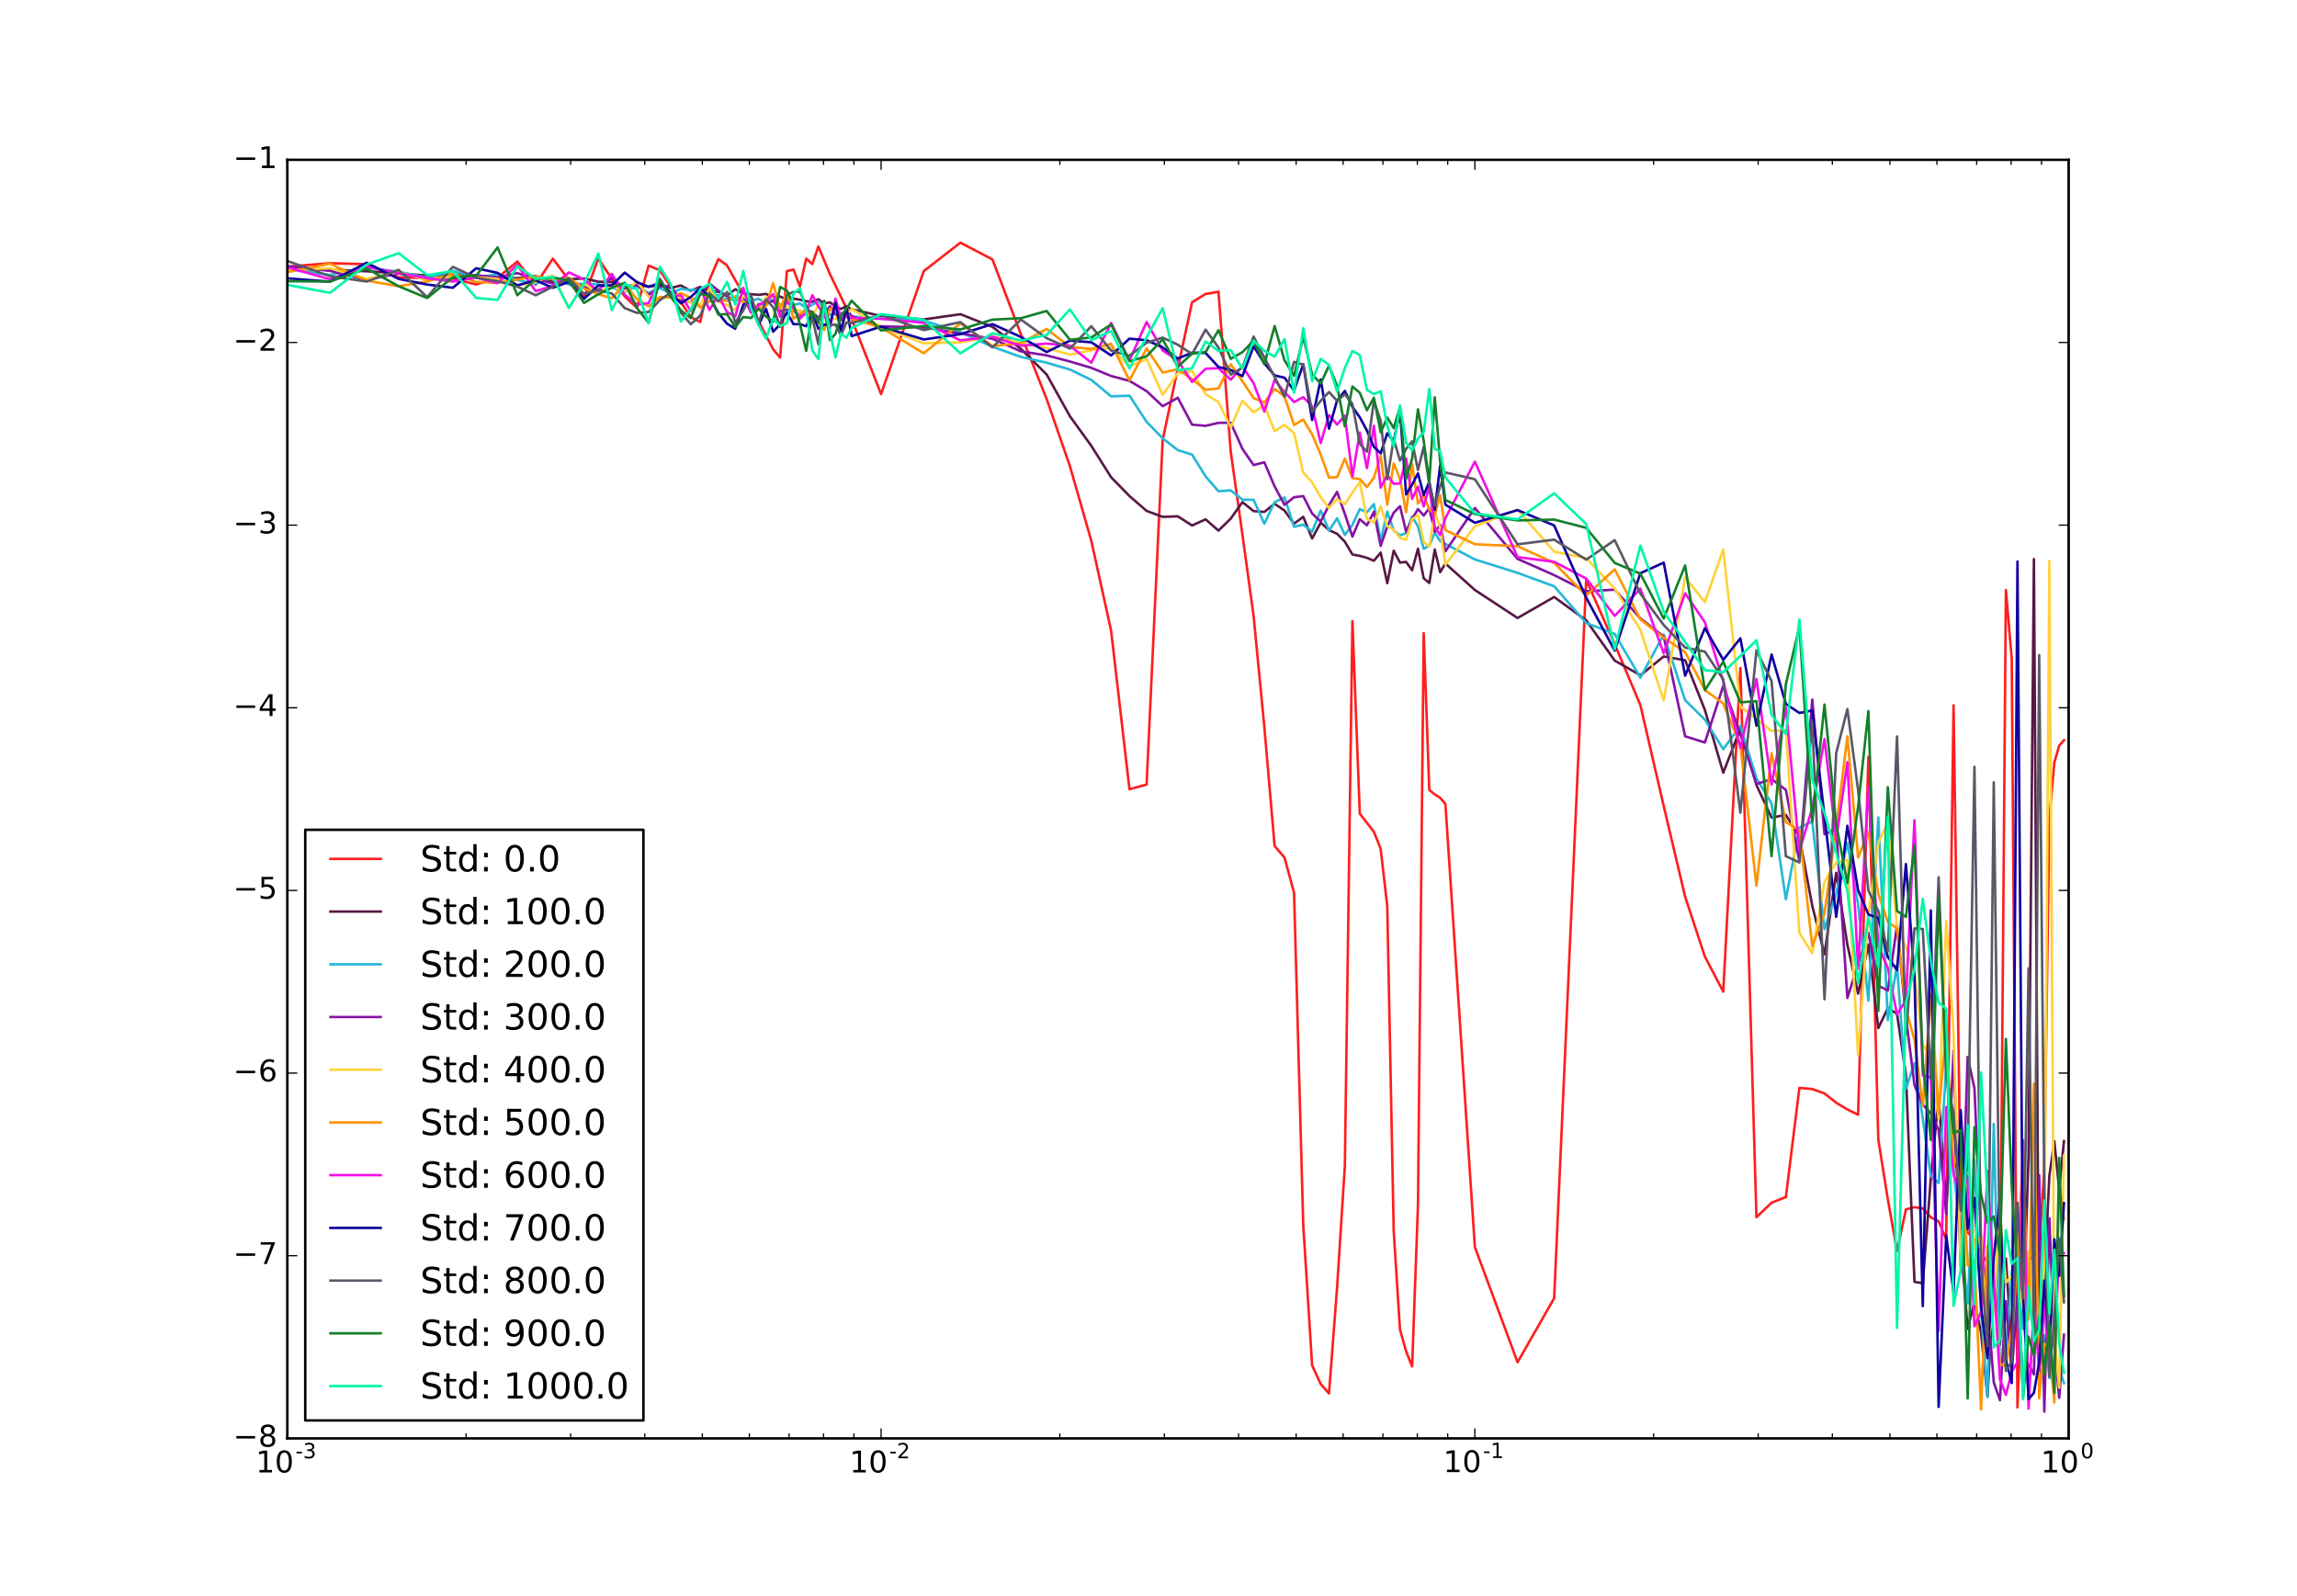 <?xml version="1.0" encoding="utf-8" standalone="no"?>
<!DOCTYPE svg PUBLIC "-//W3C//DTD SVG 1.1//EN"
  "http://www.w3.org/Graphics/SVG/1.1/DTD/svg11.dtd">
<!-- Created with matplotlib (http://matplotlib.org/) -->
<svg height="640pt" version="1.1" viewBox="0 0 921 640" width="921pt" xmlns="http://www.w3.org/2000/svg" xmlns:xlink="http://www.w3.org/1999/xlink">
 <defs>
  <style type="text/css">
*{stroke-linecap:butt;stroke-linejoin:round;stroke-miterlimit:100000;}
  </style>
 </defs>
 <g id="figure_1">
  <g id="patch_1">
   <path d="M 0 640.8 
L 921.6 640.8 
L 921.6 0 
L 0 0 
z
" style="fill:#ffffff;"/>
  </g>
  <g id="axes_1">
   <g id="patch_2">
    <path d="M 115.2 576.72 
L 829.44 576.72 
L 829.44 64.08 
L 115.2 64.08 
z
" style="fill:#ffffff;"/>
   </g>
   <g id="line2d_1">
    <path clip-path="url(#p3c5033a2f8)" d="M 115.2 106.909 
L 132.314 105.528 
L 146.993 105.935 
L 159.845 111.198 
L 171.275 111.525 
L 181.566 111.697 
L 190.925 114.073 
L 199.506 111.337 
L 207.43 104.884 
L 214.789 114.147 
L 221.659 103.695 
L 228.101 112.264 
L 234.166 119.275 
L 239.894 103.697 
L 245.321 111.787 
L 250.477 118.84 
L 255.389 123.45 
L 260.078 106.484 
L 264.563 108.371 
L 276.958 127.093 
L 280.78 129.123 
L 284.466 112.272 
L 288.025 103.89 
L 291.466 106.352 
L 294.795 112.278 
L 301.149 123.201 
L 304.186 128.807 
L 310.003 140.057 
L 312.794 143.379 
L 315.511 108.721 
L 318.158 108.065 
L 320.74 114.89 
L 323.258 103.698 
L 325.717 105.888 
L 328.119 98.84 
L 332.761 109.878 
L 337.203 119.04 
L 341.463 127.864 
L 353.28 158.016 
L 370.394 108.699 
L 385.073 97.301 
L 397.925 104.022 
L 409.355 134.049 
L 419.646 159.928 
L 429.005 186.945 
L 437.586 216.882 
L 445.51 252.86 
L 452.869 316.438 
L 459.739 314.569 
L 466.181 176.431 
L 472.246 147.713 
L 477.974 121.167 
L 483.401 117.861 
L 488.557 116.99 
L 493.469 181.088 
L 498.158 214.31 
L 502.643 246.947 
L 506.942 291.338 
L 511.069 339.203 
L 515.038 343.832 
L 518.86 357.951 
L 522.546 491.122 
L 526.105 547.427 
L 529.546 554.915 
L 532.875 558.697 
L 536.101 516.453 
L 539.229 467.515 
L 542.266 249.071 
L 545.215 326.24 
L 550.874 333.521 
L 553.591 340.295 
L 556.238 363.437 
L 558.82 493.664 
L 561.338 533.091 
L 563.797 541.84 
L 566.199 547.85 
L 568.546 483.22 
L 570.841 253.855 
L 573.086 316.73 
L 575.283 318.5 
L 577.435 319.895 
L 579.543 322.34 
L 591.36 499.996 
L 608.474 546.177 
L 623.153 520.521 
L 636.005 232.45 
L 647.435 258.297 
L 657.726 282.708 
L 667.085 323.2 
L 675.666 359.529 
L 683.59 383.549 
L 690.949 397.581 
L 697.819 267.853 
L 704.261 488.043 
L 710.326 482.215 
L 716.054 479.961 
L 721.481 436.187 
L 726.637 436.642 
L 731.549 438.411 
L 736.238 442.143 
L 740.723 444.836 
L 745.022 446.946 
L 749.149 303.468 
L 753.118 456.819 
L 756.94 480.876 
L 760.626 501.626 
L 764.185 484.901 
L 767.626 484.007 
L 770.955 484.472 
L 774.181 488.095 
L 777.309 489.71 
L 780.346 496.818 
L 783.295 282.784 
L 786.163 480.795 
L 788.954 494.092 
L 791.671 497.214 
L 794.318 502.344 
L 796.9 506.224 
L 799.418 512.441 
L 801.877 534.437 
L 804.279 236.584 
L 806.626 264.114 
L 808.921 564.278 
L 811.166 502.46 
L 813.363 504.766 
L 815.515 503.967 
L 817.623 500.532 
L 819.689 468.1 
L 821.714 327.895 
L 823.7 305.739 
L 825.649 298.965 
L 827.562 296.786 
L 827.562 296.786 
" style="fill:none;stroke:#ff1e1e;stroke-linecap:square;"/>
   </g>
   <g id="line2d_2">
    <path clip-path="url(#p3c5033a2f8)" d="M 115.2 108.004 
L 132.314 108.142 
L 146.993 108.767 
L 159.845 109.563 
L 171.275 110.517 
L 181.566 110.129 
L 190.925 110.437 
L 199.506 111.25 
L 207.43 111.543 
L 214.789 110.668 
L 221.659 113.024 
L 228.101 111.982 
L 234.166 111.629 
L 239.894 112.943 
L 245.321 113.105 
L 250.477 114.862 
L 255.389 114.166 
L 260.078 114.969 
L 264.563 114.342 
L 268.862 115.497 
L 272.989 114.454 
L 276.958 116.601 
L 280.78 115.043 
L 284.466 116.63 
L 288.025 117.023 
L 291.466 118.566 
L 294.795 115.979 
L 298.021 117.678 
L 304.186 118.211 
L 307.135 117.837 
L 310.003 119.196 
L 312.794 118.914 
L 315.511 120.04 
L 318.158 119.729 
L 320.74 120.163 
L 323.258 120.778 
L 325.717 120.992 
L 328.119 119.996 
L 330.466 121.693 
L 332.761 121.225 
L 335.006 122.859 
L 337.203 123.862 
L 339.355 122.837 
L 341.463 124.022 
L 353.28 126.68 
L 370.394 128.067 
L 385.073 125.985 
L 397.925 131.051 
L 409.355 139.905 
L 419.646 150.131 
L 429.005 166.914 
L 437.586 178.786 
L 445.51 191.349 
L 452.869 198.888 
L 459.739 204.851 
L 466.181 207.226 
L 472.246 207.024 
L 477.974 210.683 
L 483.401 208.23 
L 488.557 212.753 
L 493.469 207.945 
L 498.158 201.343 
L 502.643 204.931 
L 506.942 205.251 
L 511.069 201.977 
L 515.038 204.717 
L 518.86 209.977 
L 522.546 207.212 
L 526.105 215.887 
L 529.546 209.548 
L 532.875 212.548 
L 536.101 214.004 
L 539.229 217.202 
L 542.266 222.323 
L 545.215 222.875 
L 548.083 223.667 
L 550.874 224.832 
L 553.591 221.555 
L 556.238 233.813 
L 558.82 220.786 
L 561.338 225.562 
L 563.797 225.293 
L 566.199 228.639 
L 568.546 220.037 
L 570.841 231.84 
L 573.086 233.745 
L 575.283 220.322 
L 577.435 229.423 
L 579.543 225.939 
L 591.36 236.554 
L 608.474 247.783 
L 623.153 239.37 
L 636.005 248.742 
L 647.435 264.86 
L 657.726 270.748 
L 667.085 263.205 
L 675.666 264.733 
L 683.59 284.652 
L 690.949 309.798 
L 697.819 292.248 
L 704.261 314.764 
L 710.326 327.823 
L 716.054 326.71 
L 721.481 335.636 
L 726.637 363.154 
L 731.549 382.624 
L 736.238 349.949 
L 740.723 378.773 
L 745.022 398.403 
L 749.149 378.656 
L 753.118 412.217 
L 756.94 404.206 
L 760.626 406.476 
L 764.185 430.886 
L 767.626 513.959 
L 770.955 514.49 
L 774.181 472.383 
L 777.309 439.819 
L 780.346 482.868 
L 783.295 446.464 
L 786.163 497.616 
L 788.954 532.758 
L 791.671 522.075 
L 794.318 534.389 
L 796.9 559.955 
L 799.418 513.755 
L 801.877 539.11 
L 804.279 504.59 
L 806.626 540.722 
L 808.921 527.357 
L 811.166 531.638 
L 813.363 463.316 
L 815.515 224.168 
L 817.623 551.645 
L 819.689 513.437 
L 821.714 471.355 
L 823.7 457.538 
L 825.649 476.928 
L 827.562 457.528 
L 827.562 457.528 
" style="fill:none;stroke:#581845;stroke-linecap:square;"/>
   </g>
   <g id="line2d_3">
    <path clip-path="url(#p3c5033a2f8)" d="M 115.2 107.931 
L 132.314 110.232 
L 146.993 107.327 
L 159.845 108.951 
L 171.275 111.362 
L 181.566 108.574 
L 190.925 111.284 
L 199.506 109.958 
L 207.43 112.295 
L 214.789 113.741 
L 221.659 111.171 
L 228.101 114.108 
L 234.166 113.742 
L 239.894 113.983 
L 245.321 115.207 
L 250.477 117.101 
L 255.389 114.624 
L 260.078 117.555 
L 264.563 115.456 
L 268.862 117.643 
L 272.989 115.84 
L 276.958 116.268 
L 280.78 116.222 
L 284.466 118.454 
L 288.025 120.263 
L 291.466 119.849 
L 294.795 119.202 
L 298.021 120.255 
L 301.149 120.55 
L 304.186 119.798 
L 307.135 121.654 
L 310.003 118.978 
L 312.794 122.159 
L 315.511 121.541 
L 318.158 122.287 
L 320.74 121.674 
L 323.258 123.582 
L 325.717 122.138 
L 328.119 120.938 
L 330.466 123.389 
L 332.761 126.253 
L 335.006 125.666 
L 337.203 125.437 
L 339.355 126.31 
L 341.463 126.87 
L 353.28 127.759 
L 370.394 128.571 
L 385.073 133.187 
L 397.925 139.027 
L 409.355 143.115 
L 419.646 145.425 
L 429.005 148.175 
L 437.586 152.331 
L 445.51 158.907 
L 452.869 158.651 
L 459.739 169.14 
L 466.181 175.74 
L 472.246 180.47 
L 477.974 182.278 
L 483.401 191.034 
L 488.557 196.945 
L 493.469 196.629 
L 498.158 200.334 
L 502.643 200.409 
L 506.942 209.973 
L 511.069 201.342 
L 515.038 199.436 
L 518.86 211.219 
L 522.546 210.356 
L 526.105 213.168 
L 529.546 204.683 
L 532.875 212.786 
L 536.101 207.811 
L 539.229 214.47 
L 542.266 210.424 
L 545.215 204.128 
L 548.083 205.373 
L 550.874 202.125 
L 553.591 216.948 
L 556.238 205.128 
L 558.82 212.726 
L 561.338 214.637 
L 563.797 213.81 
L 566.199 207.081 
L 568.546 211.075 
L 570.841 220.058 
L 573.086 218.738 
L 575.283 213.564 
L 577.435 216.912 
L 579.543 218.073 
L 591.36 224.304 
L 608.474 229.699 
L 623.153 235.065 
L 636.005 249.784 
L 647.435 254.177 
L 657.726 271.693 
L 667.085 254.445 
L 675.666 280.75 
L 683.59 288.549 
L 690.949 300.387 
L 697.819 291.035 
L 704.261 312.076 
L 710.326 322.173 
L 716.054 360.519 
L 721.481 331.878 
L 726.637 329.376 
L 731.549 372.562 
L 736.238 358.254 
L 740.723 337.96 
L 745.022 362.657 
L 749.149 401.193 
L 753.118 327.762 
L 756.94 408.99 
L 760.626 386.928 
L 764.185 436.534 
L 767.626 426.234 
L 770.955 448.503 
L 774.181 471.481 
L 777.309 474.352 
L 780.346 428.253 
L 783.295 468.431 
L 786.163 497.005 
L 788.954 522.669 
L 791.671 465.014 
L 794.318 525.846 
L 796.9 560.156 
L 799.418 450.63 
L 801.877 546.731 
L 804.279 544.838 
L 806.626 509.561 
L 808.921 506.456 
L 811.166 532.933 
L 813.363 522.933 
L 815.515 529.57 
L 817.623 541.077 
L 819.689 535.47 
L 821.714 552.453 
L 823.7 552.771 
L 825.649 548.727 
L 827.562 554.559 
L 827.562 554.559 
" style="fill:none;stroke:#26b7d8;stroke-linecap:square;"/>
   </g>
   <g id="line2d_4">
    <path clip-path="url(#p3c5033a2f8)" d="M 115.2 106.725 
L 132.314 108.618 
L 146.993 112.201 
L 159.845 109.627 
L 171.275 112.051 
L 181.566 111.553 
L 190.925 110.356 
L 199.506 111.301 
L 207.43 109.508 
L 214.789 111.865 
L 221.659 113.649 
L 228.101 112.213 
L 234.166 115.08 
L 239.894 116.235 
L 245.321 111.403 
L 250.477 115.715 
L 255.389 114.307 
L 260.078 118.183 
L 264.563 114.852 
L 268.862 114.689 
L 272.989 120.341 
L 276.958 121.173 
L 280.78 118.075 
L 284.466 113.718 
L 288.025 116.488 
L 291.466 118.84 
L 294.795 120.659 
L 298.021 118.297 
L 301.149 125.36 
L 304.186 121.946 
L 307.135 121.99 
L 310.003 120.517 
L 312.794 124.85 
L 315.511 124.145 
L 318.158 124.564 
L 320.74 126.529 
L 323.258 123.93 
L 325.717 125.276 
L 328.119 127.306 
L 330.466 126.052 
L 332.761 122.786 
L 335.006 125.915 
L 337.203 128.34 
L 339.355 123.747 
L 341.463 126.733 
L 353.28 130.863 
L 370.394 131.29 
L 397.925 135.819 
L 409.355 140.884 
L 419.646 142.488 
L 429.005 144.95 
L 437.586 147.495 
L 445.51 150.75 
L 452.869 152.712 
L 459.739 156.818 
L 466.181 162.858 
L 472.246 159.485 
L 477.974 170.266 
L 483.401 170.726 
L 488.557 169.548 
L 493.469 169.485 
L 498.158 179.964 
L 502.643 186.474 
L 506.942 185.352 
L 511.069 195.023 
L 515.038 202.414 
L 518.86 199.365 
L 522.546 198.909 
L 526.105 205.901 
L 529.546 209.097 
L 532.875 202.556 
L 536.101 197.214 
L 539.229 206.076 
L 542.266 215.157 
L 545.215 208.179 
L 548.083 210.599 
L 550.874 205.228 
L 553.591 218.865 
L 556.238 211.156 
L 558.82 205.56 
L 561.338 202.979 
L 563.797 213.209 
L 566.199 208.088 
L 568.546 204.117 
L 570.841 206.692 
L 573.086 203.737 
L 575.283 213.226 
L 577.435 210.497 
L 579.543 221.058 
L 591.36 203.687 
L 608.474 224.087 
L 623.153 230.594 
L 636.005 237.084 
L 647.435 236.424 
L 657.726 247.946 
L 667.085 255.252 
L 675.666 295.214 
L 683.59 297.702 
L 690.949 275.01 
L 697.819 294.441 
L 704.261 314.386 
L 710.326 312.345 
L 716.054 316.687 
L 721.481 345.356 
L 726.637 280.495 
L 731.549 334.491 
L 736.238 332.374 
L 740.723 400.124 
L 745.022 386.527 
L 749.149 373.978 
L 753.118 395.223 
L 756.94 397.122 
L 760.626 371.036 
L 764.185 407.761 
L 767.626 435.117 
L 770.955 442.855 
L 774.181 446.455 
L 777.309 452.919 
L 780.346 486.811 
L 783.295 421.175 
L 786.163 507.743 
L 788.954 423.789 
L 791.671 436.368 
L 794.318 496.903 
L 796.9 522.158 
L 799.418 554.246 
L 801.877 561.389 
L 804.279 521.698 
L 806.626 550.331 
L 808.921 519.489 
L 811.166 552.698 
L 813.363 546.974 
L 815.515 551.061 
L 817.623 471.188 
L 819.689 565.996 
L 821.714 488.441 
L 823.7 539.221 
L 825.649 560.44 
L 827.562 535.156 
L 827.562 535.156 
" style="fill:none;stroke:#8414a4;stroke-linecap:square;"/>
   </g>
   <g id="line2d_5">
    <path clip-path="url(#p3c5033a2f8)" d="M 115.2 108.312 
L 132.314 107.555 
L 146.993 111.802 
L 159.845 109.043 
L 171.275 112.337 
L 181.566 110.833 
L 190.925 111.113 
L 199.506 111.859 
L 207.43 114.589 
L 214.789 112.948 
L 221.659 110.436 
L 228.101 123.551 
L 234.166 113.516 
L 239.894 117.802 
L 245.321 114.313 
L 250.477 117.172 
L 255.389 112.765 
L 260.078 119.044 
L 264.563 119.733 
L 268.862 119.045 
L 272.989 119.421 
L 276.958 121.342 
L 280.78 122.056 
L 284.466 115.799 
L 288.025 121.074 
L 291.466 122.274 
L 294.795 124.257 
L 298.021 118.419 
L 301.149 121.439 
L 304.186 123.426 
L 307.135 119.218 
L 310.003 119.111 
L 312.794 122.213 
L 315.511 123.176 
L 318.158 124.333 
L 320.74 124.514 
L 323.258 125.898 
L 325.717 127.576 
L 328.119 121.872 
L 330.466 126.552 
L 332.761 128.267 
L 337.203 127.274 
L 339.355 125.937 
L 341.463 123.871 
L 353.28 131.064 
L 370.394 137.645 
L 385.073 137.3 
L 397.925 134.808 
L 409.355 137.652 
L 419.646 139.55 
L 429.005 142.172 
L 437.586 140.432 
L 445.51 139.521 
L 452.869 146.967 
L 459.739 143.917 
L 466.181 158.31 
L 472.246 149.642 
L 477.974 148.684 
L 483.401 158.129 
L 488.557 161.153 
L 493.469 171.36 
L 498.158 160.629 
L 502.643 165.275 
L 506.942 162.502 
L 511.069 172.896 
L 515.038 170.372 
L 518.86 173.644 
L 522.546 189.453 
L 526.105 193.381 
L 529.546 199.37 
L 532.875 203.683 
L 536.101 200.066 
L 539.229 202.173 
L 542.266 197.499 
L 545.215 193.27 
L 548.083 208.039 
L 550.874 209.539 
L 553.591 203.01 
L 556.238 210.946 
L 558.82 212.399 
L 561.338 215.676 
L 563.797 216.45 
L 566.199 208.156 
L 568.546 206.545 
L 570.841 217.316 
L 573.086 219.163 
L 575.283 205.376 
L 577.435 211.514 
L 579.543 226.448 
L 591.36 211.056 
L 608.474 204.336 
L 623.153 221.198 
L 636.005 223.776 
L 647.435 236.001 
L 657.726 252.541 
L 667.085 280.873 
L 675.666 231.411 
L 683.59 241.452 
L 690.949 220.316 
L 697.819 283.301 
L 704.261 288.158 
L 710.326 293.095 
L 716.054 292.687 
L 721.481 374.09 
L 726.637 382.201 
L 731.549 353.592 
L 736.238 345.79 
L 740.723 344.765 
L 745.022 422.912 
L 749.149 366.548 
L 753.118 337.904 
L 756.94 329.947 
L 760.626 371.953 
L 764.185 379.76 
L 767.626 390.352 
L 770.955 418.773 
L 774.181 424.261 
L 777.309 448.575 
L 780.346 369.262 
L 783.295 413.951 
L 786.163 507.061 
L 788.954 467.57 
L 791.671 500.541 
L 794.318 495.408 
L 796.9 539.222 
L 799.418 524.751 
L 801.877 485.213 
L 804.279 514.234 
L 806.626 511.626 
L 808.921 513.13 
L 811.166 524.718 
L 813.363 501.803 
L 815.515 531.484 
L 817.623 542.585 
L 819.689 506.378 
L 821.714 224.945 
L 823.7 536.228 
L 825.649 556.363 
L 827.562 463.329 
L 827.562 463.329 
" style="fill:none;stroke:#ffd23a;stroke-linecap:square;"/>
   </g>
   <g id="line2d_6">
    <path clip-path="url(#p3c5033a2f8)" d="M 115.2 109.105 
L 132.314 105.72 
L 146.993 112.502 
L 159.845 114.768 
L 171.275 112.855 
L 181.566 109.643 
L 190.925 113.045 
L 199.506 113.393 
L 214.789 110.822 
L 221.659 111.949 
L 228.101 111.393 
L 234.166 115.667 
L 239.894 117.971 
L 245.321 119.593 
L 250.477 113.981 
L 255.389 119.972 
L 260.078 122.898 
L 264.563 119.086 
L 268.862 119.21 
L 272.989 117.569 
L 276.958 119.395 
L 280.78 123.305 
L 284.466 120.772 
L 288.025 119.951 
L 291.466 120.665 
L 294.795 118.733 
L 298.021 121.189 
L 301.149 121.39 
L 304.186 123.925 
L 307.135 122.767 
L 310.003 113.519 
L 312.794 123.831 
L 315.511 117.223 
L 318.158 127.77 
L 320.74 125.863 
L 323.258 124.404 
L 325.717 127.915 
L 328.119 129.215 
L 330.466 132.34 
L 332.761 123.753 
L 335.006 123.499 
L 337.203 131.998 
L 339.355 125.377 
L 341.463 127.922 
L 353.28 131.268 
L 370.394 141.635 
L 385.073 129.649 
L 397.925 138.754 
L 409.355 137.626 
L 419.646 131.887 
L 429.005 139.098 
L 437.586 139.882 
L 445.51 137.862 
L 452.869 152.468 
L 459.739 139.734 
L 466.181 149.397 
L 472.246 148.011 
L 477.974 152.09 
L 483.401 156.288 
L 488.557 155.712 
L 493.469 146.05 
L 498.158 152.856 
L 502.643 159.616 
L 506.942 161.429 
L 511.069 155.897 
L 515.038 158.916 
L 518.86 170.376 
L 522.546 168.231 
L 526.105 174.146 
L 529.546 182.259 
L 532.875 191.484 
L 536.101 191.335 
L 539.229 183.888 
L 542.266 191.717 
L 545.215 192.071 
L 548.083 195.295 
L 550.874 191.517 
L 553.591 182.81 
L 556.238 202.389 
L 558.82 185.834 
L 561.338 191.957 
L 563.797 205.418 
L 566.199 186.024 
L 568.546 201.93 
L 570.841 198.704 
L 573.086 204.246 
L 575.283 206.277 
L 577.435 198.588 
L 579.543 212.566 
L 591.36 218.207 
L 608.474 218.999 
L 623.153 225.69 
L 636.005 238.776 
L 647.435 228.247 
L 657.726 248.348 
L 667.085 255.701 
L 675.666 261.418 
L 683.59 276.674 
L 690.949 282.056 
L 697.819 298.76 
L 704.261 355.119 
L 710.326 302.05 
L 716.054 329.637 
L 721.481 332.844 
L 726.637 379.35 
L 731.549 366.174 
L 736.238 331.941 
L 740.723 295.227 
L 745.022 343.828 
L 749.149 333.651 
L 753.118 358.436 
L 756.94 369.615 
L 760.626 372.184 
L 764.185 404.404 
L 767.626 417.055 
L 770.955 443.446 
L 774.181 398.709 
L 777.309 446.709 
L 780.346 413.24 
L 783.295 468.121 
L 786.163 455.1 
L 788.954 507.366 
L 791.671 505.348 
L 794.318 565.103 
L 796.9 499.434 
L 799.418 513.338 
L 801.877 546.901 
L 804.279 547.637 
L 806.626 532.634 
L 808.921 504.76 
L 811.166 461.599 
L 813.363 529 
L 815.515 434.481 
L 817.623 560.627 
L 819.689 538.816 
L 821.714 540.036 
L 823.7 562.32 
L 825.649 474.953 
L 827.562 488.839 
L 827.562 488.839 
" style="fill:none;stroke:#ff9300;stroke-linecap:square;"/>
   </g>
   <g id="line2d_7">
    <path clip-path="url(#p3c5033a2f8)" d="M 115.2 107.174 
L 132.314 111.961 
L 146.993 106.911 
L 159.845 109.512 
L 171.275 111.564 
L 181.566 112.889 
L 190.925 111.306 
L 199.506 113.535 
L 207.43 106.171 
L 214.789 116.724 
L 221.659 114.582 
L 228.101 109.235 
L 234.166 112.045 
L 239.894 116.76 
L 245.321 109.84 
L 250.477 118.133 
L 255.389 122.158 
L 260.078 121.524 
L 264.563 111.695 
L 268.862 119.097 
L 272.989 118.368 
L 276.958 124.684 
L 280.78 115.377 
L 284.466 124.304 
L 288.025 118.395 
L 291.466 125.078 
L 294.795 126.9 
L 298.021 115.392 
L 301.149 125.264 
L 304.186 122.487 
L 307.135 120.546 
L 310.003 117.94 
L 312.794 127.032 
L 315.511 120.831 
L 318.158 123.565 
L 320.74 127.748 
L 323.258 125.382 
L 325.717 118.389 
L 328.119 122.749 
L 330.466 126.379 
L 332.761 131.549 
L 335.006 119.734 
L 337.203 127.794 
L 339.355 126.892 
L 341.463 127.45 
L 353.28 127.808 
L 370.394 129.424 
L 385.073 136.458 
L 397.925 134.99 
L 409.355 138.621 
L 419.646 137.759 
L 429.005 138.661 
L 437.586 145.432 
L 445.51 129.483 
L 452.869 144.497 
L 459.739 129.094 
L 466.181 140.5 
L 472.246 144.555 
L 477.974 153.121 
L 483.401 147.88 
L 488.557 147.61 
L 493.469 152.243 
L 498.158 146.944 
L 502.643 153.647 
L 506.942 164.976 
L 511.069 152.316 
L 515.038 157.204 
L 518.86 161.194 
L 522.546 159.265 
L 526.105 162.92 
L 529.546 177.614 
L 532.875 166.41 
L 536.101 170.207 
L 539.229 166.686 
L 542.266 190.992 
L 545.215 173.434 
L 548.083 187.68 
L 550.874 170.704 
L 553.591 195.492 
L 556.238 190.441 
L 558.82 193.975 
L 561.338 193.852 
L 563.797 183.847 
L 566.199 200.007 
L 568.546 195.162 
L 570.841 203.035 
L 573.086 195.082 
L 575.283 211.389 
L 577.435 214.528 
L 579.543 207.781 
L 591.36 185.109 
L 608.474 223.373 
L 623.153 225.267 
L 636.005 231.97 
L 647.435 246.923 
L 657.726 236.01 
L 667.085 261.972 
L 675.666 237.911 
L 683.59 249.503 
L 690.949 273.167 
L 697.819 299.853 
L 704.261 272.265 
L 710.326 314.529 
L 716.054 283.59 
L 721.481 341.33 
L 726.637 323.971 
L 731.549 296.327 
L 736.238 336.525 
L 740.723 305.599 
L 745.022 388.327 
L 749.149 315.595 
L 753.118 379.31 
L 756.94 388.114 
L 760.626 406.694 
L 764.185 401.067 
L 767.626 328.86 
L 770.955 431.197 
L 774.181 432.017 
L 777.309 533.536 
L 780.346 443.944 
L 783.295 470.9 
L 786.163 479.929 
L 788.954 471.529 
L 791.671 531.756 
L 794.318 525.96 
L 796.9 469.561 
L 799.418 513.251 
L 801.877 552.95 
L 804.279 559.26 
L 806.626 550.065 
L 808.921 546.064 
L 811.166 457.152 
L 813.363 564.769 
L 815.515 522.319 
L 817.623 549.228 
L 819.689 522.986 
L 821.714 548.355 
L 823.7 545.718 
L 825.649 500.196 
L 827.562 502.506 
L 827.562 502.506 
" style="fill:none;stroke:#f50fe6;stroke-linecap:square;"/>
   </g>
   <g id="line2d_8">
    <path clip-path="url(#p3c5033a2f8)" d="M 115.2 111.595 
L 132.314 112.907 
L 146.993 105.36 
L 159.845 111.825 
L 171.275 114.087 
L 181.566 115.377 
L 190.925 107.562 
L 199.506 109.4 
L 207.43 114.396 
L 214.789 112.414 
L 221.659 115.384 
L 228.101 113.006 
L 234.166 119.81 
L 239.894 114.478 
L 245.321 114.39 
L 250.477 109.314 
L 255.389 113.117 
L 260.078 114.978 
L 264.563 113.518 
L 268.862 117.283 
L 272.989 121.628 
L 276.958 119.087 
L 280.78 115.503 
L 284.466 118.87 
L 288.025 125.494 
L 291.466 129.744 
L 294.795 131.804 
L 298.021 122.153 
L 301.149 120.93 
L 304.186 130.267 
L 307.135 123.868 
L 310.003 132.985 
L 312.794 130.029 
L 315.511 125.258 
L 318.158 129.973 
L 320.74 129.976 
L 323.258 130.789 
L 325.717 125.35 
L 328.119 131.835 
L 330.466 130.145 
L 332.761 130.379 
L 335.006 121.378 
L 337.203 133.239 
L 339.355 122.979 
L 341.463 134.764 
L 353.28 130.944 
L 370.394 136.108 
L 385.073 133.985 
L 397.925 129.958 
L 409.355 135.112 
L 419.646 141.142 
L 429.005 136.568 
L 437.586 137.233 
L 445.51 142.514 
L 452.869 135.784 
L 459.739 136.423 
L 466.181 139.274 
L 472.246 143.766 
L 477.974 141.396 
L 483.401 141.522 
L 488.557 147.141 
L 493.469 148.35 
L 498.158 150.813 
L 502.643 138.845 
L 506.942 145.659 
L 511.069 150.527 
L 515.038 151.439 
L 518.86 156.591 
L 522.546 146.06 
L 526.105 168.414 
L 529.546 152.15 
L 532.875 171.889 
L 536.101 160.628 
L 539.229 156.74 
L 542.266 163.148 
L 545.215 167.297 
L 548.083 172.635 
L 550.874 179.186 
L 553.591 181.761 
L 556.238 173.708 
L 558.82 176.893 
L 561.338 164.865 
L 563.797 198.243 
L 566.199 194.333 
L 568.546 189.781 
L 570.841 198.508 
L 573.086 193.149 
L 575.283 204.483 
L 577.435 186.686 
L 579.543 202.333 
L 591.36 209.604 
L 608.474 204.529 
L 623.153 210.675 
L 636.005 239.636 
L 647.435 260.876 
L 657.726 229.817 
L 667.085 225.608 
L 675.666 270.92 
L 683.59 251.863 
L 690.949 264.557 
L 697.819 255.947 
L 704.261 290.94 
L 710.326 262.429 
L 716.054 282.235 
L 721.481 285.868 
L 726.637 284.885 
L 736.238 367.581 
L 740.723 331.097 
L 745.022 356.933 
L 749.149 366.665 
L 753.118 368.076 
L 756.94 383.699 
L 760.626 388.949 
L 764.185 346.445 
L 767.626 391.478 
L 770.955 523.66 
L 774.181 365.035 
L 777.309 564.075 
L 780.346 495.342 
L 783.295 518.096 
L 786.163 445.122 
L 788.954 492.717 
L 791.671 480.331 
L 794.318 523.841 
L 796.9 544.576 
L 799.418 504.322 
L 801.877 480.229 
L 804.279 545.317 
L 806.626 554.53 
L 808.921 225.155 
L 811.166 519.507 
L 813.363 560.975 
L 815.515 558.462 
L 817.623 546.23 
L 819.689 513.444 
L 821.714 540.187 
L 823.7 496.858 
L 825.649 511.57 
L 827.562 482.413 
L 827.562 482.413 
" style="fill:none;stroke:#1000a0;stroke-linecap:square;"/>
   </g>
   <g id="line2d_9">
    <path clip-path="url(#p3c5033a2f8)" d="M 115.2 104.632 
L 132.314 110.75 
L 146.993 112.876 
L 159.845 108.211 
L 171.275 119.17 
L 181.566 106.988 
L 190.925 111.332 
L 199.506 112.722 
L 207.43 114.897 
L 214.789 118.387 
L 221.659 114.961 
L 228.101 111.565 
L 234.166 117.848 
L 239.894 116.234 
L 245.321 117.683 
L 250.477 123.525 
L 255.389 125.45 
L 260.078 125.084 
L 264.563 120.354 
L 268.862 117.371 
L 272.989 125.31 
L 276.958 129.992 
L 280.78 126.541 
L 284.466 117.571 
L 288.025 120.777 
L 291.466 117.109 
L 294.795 129.47 
L 298.021 124.431 
L 301.149 118.19 
L 304.186 129.694 
L 307.135 120.145 
L 310.003 123.126 
L 312.794 131.049 
L 315.511 118.137 
L 318.158 117.079 
L 320.74 116.918 
L 323.258 122.546 
L 325.717 127.423 
L 328.119 137.986 
L 330.466 121.476 
L 332.761 130.41 
L 335.006 130.098 
L 337.203 134.549 
L 339.355 129.29 
L 341.463 129.576 
L 353.28 126.254 
L 370.394 132.353 
L 385.073 129.147 
L 397.925 139.269 
L 409.355 128.123 
L 419.646 135.578 
L 429.005 139.761 
L 437.586 130.791 
L 445.51 140.571 
L 452.869 142.627 
L 459.739 137.405 
L 466.181 135.363 
L 472.246 138.225 
L 477.974 141.935 
L 483.401 132.173 
L 488.557 139.347 
L 493.469 150.195 
L 498.158 147.389 
L 502.643 134.951 
L 506.942 143.354 
L 511.069 151.136 
L 515.038 159.093 
L 518.86 145.07 
L 522.546 146.232 
L 526.105 165.134 
L 529.546 160.674 
L 532.875 157.193 
L 536.101 160.691 
L 539.229 158.061 
L 542.266 161.957 
L 545.215 177.975 
L 548.083 181.141 
L 550.874 160.701 
L 553.591 168.705 
L 556.238 192.145 
L 558.82 175.974 
L 561.338 184.63 
L 563.797 179.936 
L 566.199 176.954 
L 568.546 188.466 
L 570.841 179.141 
L 573.086 194.214 
L 575.283 202.671 
L 577.435 194.895 
L 579.543 189.438 
L 591.36 192.146 
L 608.474 218.24 
L 623.153 216.376 
L 636.005 224.381 
L 647.435 216.561 
L 657.726 238.029 
L 667.085 250.611 
L 675.666 259.645 
L 683.59 261.255 
L 690.949 272.422 
L 697.819 325.832 
L 704.261 260.784 
L 710.326 273.089 
L 716.054 343.287 
L 721.481 345.797 
L 726.637 289.699 
L 731.549 400.66 
L 736.238 301.967 
L 740.723 284.3 
L 745.022 316.806 
L 749.149 357.082 
L 753.118 365.262 
L 756.94 381.513 
L 760.626 295.287 
L 764.185 414.775 
L 767.626 372.259 
L 770.955 372.477 
L 774.181 432.622 
L 777.309 351.737 
L 780.346 431.884 
L 783.295 446.376 
L 786.163 485.427 
L 788.954 466.339 
L 791.671 307.46 
L 794.318 507.757 
L 796.9 539.785 
L 799.418 313.671 
L 801.877 508.255 
L 804.279 549.71 
L 806.626 545.953 
L 808.921 482.233 
L 811.166 520.534 
L 813.363 388.235 
L 815.515 535.336 
L 817.623 262.661 
L 819.689 477.655 
L 821.714 551.966 
L 823.7 528.547 
L 825.649 496.522 
L 827.562 522.13 
L 827.562 522.13 
" style="fill:none;stroke:#595866;stroke-linecap:square;"/>
   </g>
   <g id="line2d_10">
    <path clip-path="url(#p3c5033a2f8)" d="M 115.2 112.757 
L 132.314 112.889 
L 146.993 107.673 
L 159.845 114.757 
L 171.275 119.493 
L 181.566 111.154 
L 190.925 110.571 
L 199.506 99.198 
L 207.43 118.344 
L 214.789 111.969 
L 221.659 111.256 
L 228.101 112.444 
L 234.166 121.452 
L 239.894 117.978 
L 245.321 115.356 
L 250.477 113.38 
L 255.389 123.503 
L 260.078 129.448 
L 264.563 112.105 
L 268.862 118.877 
L 272.989 124.452 
L 276.958 127.506 
L 280.78 117.793 
L 284.466 118.541 
L 288.025 126.119 
L 291.466 125.929 
L 294.795 131.091 
L 298.021 127.115 
L 301.149 127.505 
L 304.186 123.738 
L 307.135 126.953 
L 310.003 129.052 
L 312.794 115.06 
L 315.511 116.499 
L 318.158 122.071 
L 320.74 129.884 
L 323.258 140.687 
L 325.717 124.955 
L 328.119 129.247 
L 330.466 120.565 
L 332.761 136.328 
L 335.006 133.835 
L 337.203 126.713 
L 339.355 123.789 
L 341.463 120.586 
L 353.28 132.491 
L 370.394 130.718 
L 385.073 132.1 
L 397.925 128.16 
L 409.355 127.583 
L 419.646 124.688 
L 429.005 136.218 
L 437.586 135.304 
L 445.51 130.086 
L 452.869 144.827 
L 459.739 142.859 
L 466.181 136.035 
L 472.246 147.034 
L 477.974 141.791 
L 483.401 141.141 
L 488.557 132.385 
L 493.469 143.854 
L 498.158 141.204 
L 502.643 136.57 
L 506.942 146.001 
L 511.069 130.721 
L 515.038 144.511 
L 518.86 150.631 
L 522.546 135.051 
L 526.105 150.127 
L 529.546 153.743 
L 532.875 146.627 
L 536.101 154.671 
L 539.229 170.963 
L 542.266 154.969 
L 545.215 157.485 
L 548.083 164.476 
L 550.874 159.458 
L 553.591 173.339 
L 556.238 167.404 
L 558.82 171.624 
L 561.338 163.238 
L 563.797 191.907 
L 566.199 183.909 
L 568.546 164.134 
L 570.841 176.686 
L 573.086 193.22 
L 575.283 159.314 
L 577.435 185.076 
L 579.543 200.455 
L 591.36 206.123 
L 608.474 208.657 
L 623.153 208.326 
L 636.005 211.646 
L 647.435 225.701 
L 657.726 230.015 
L 667.085 248.024 
L 675.666 226.721 
L 683.59 276.713 
L 690.949 265.28 
L 697.819 281.606 
L 704.261 281.141 
L 710.326 343.265 
L 716.054 274.312 
L 721.481 251.288 
L 726.637 329.439 
L 731.549 282.462 
L 736.238 330.538 
L 740.723 354.123 
L 745.022 323.43 
L 749.149 285.128 
L 753.118 405.315 
L 756.94 315.664 
L 760.626 365.251 
L 764.185 367.632 
L 767.626 338.97 
L 770.955 426.275 
L 774.181 457.071 
L 777.309 360.319 
L 780.346 427.896 
L 783.295 454.306 
L 786.163 453.09 
L 788.954 560.684 
L 791.671 451.91 
L 794.318 478.818 
L 796.9 490.327 
L 799.418 487.722 
L 801.877 503.307 
L 804.279 416.555 
L 806.626 475.825 
L 808.921 510.449 
L 811.166 560.366 
L 813.363 535.926 
L 815.515 543.215 
L 817.623 527.684 
L 819.689 550.802 
L 821.714 531.294 
L 823.7 558.476 
L 825.649 464.233 
L 827.562 519.621 
L 827.562 519.621 
" style="fill:none;stroke:#147f2a;stroke-linecap:square;"/>
   </g>
   <g id="line2d_11">
    <path clip-path="url(#p3c5033a2f8)" d="M 115.2 114.225 
L 132.314 117.409 
L 146.993 106.095 
L 159.845 101.517 
L 171.275 110.313 
L 181.566 108.707 
L 190.925 119.48 
L 199.506 120.228 
L 207.43 106.771 
L 214.789 111.723 
L 221.659 111.032 
L 228.101 123.43 
L 234.166 113.756 
L 239.894 101.645 
L 245.321 124.33 
L 250.477 113.886 
L 255.389 115.987 
L 260.078 129.616 
L 264.563 106.928 
L 268.862 113.79 
L 272.989 128.937 
L 276.958 124.047 
L 280.78 115.974 
L 284.466 113.773 
L 288.025 119.609 
L 291.466 113.009 
L 294.795 122.056 
L 298.021 108.626 
L 301.149 123.687 
L 304.186 130.281 
L 307.135 135.838 
L 310.003 127.708 
L 312.794 130.761 
L 315.511 129.581 
L 318.158 117.688 
L 320.74 115.546 
L 323.258 124.499 
L 325.717 140.475 
L 328.119 143.994 
L 330.466 121.68 
L 332.761 133.089 
L 335.006 143.33 
L 337.203 133.677 
L 339.355 135.464 
L 341.463 131.498 
L 353.28 125.953 
L 370.394 128.164 
L 385.073 141.654 
L 397.925 133.592 
L 409.355 136.547 
L 419.646 134.326 
L 429.005 124.068 
L 437.586 136.37 
L 445.51 132.711 
L 452.869 147.672 
L 466.181 123.572 
L 472.246 148.462 
L 477.974 147.678 
L 483.401 136.917 
L 488.557 140.672 
L 493.469 140.388 
L 498.158 147.831 
L 502.643 136.592 
L 506.942 140.631 
L 511.069 143.013 
L 515.038 135.98 
L 518.86 157.481 
L 522.546 131.559 
L 526.105 152.852 
L 529.546 143.89 
L 532.875 146.312 
L 536.101 156.997 
L 539.229 147.54 
L 542.266 140.713 
L 545.215 142.382 
L 548.083 156.296 
L 550.874 158.027 
L 553.591 156.875 
L 556.238 170.711 
L 558.82 178.995 
L 561.338 162.53 
L 563.797 177.502 
L 566.199 180.538 
L 568.546 175.854 
L 570.841 173.31 
L 573.086 155.968 
L 575.283 179.96 
L 577.435 181.024 
L 579.543 191.44 
L 591.36 205.846 
L 608.474 208.241 
L 623.153 197.812 
L 636.005 210.091 
L 647.435 260.348 
L 657.726 218.749 
L 667.085 245.265 
L 683.59 268.651 
L 690.949 269.553 
L 697.819 263.017 
L 704.261 256.701 
L 710.326 286.569 
L 716.054 294.29 
L 721.481 248.436 
L 726.637 312.569 
L 731.549 326.147 
L 740.723 357.166 
L 745.022 394.142 
L 749.149 367.733 
L 753.118 387.737 
L 756.94 327.5 
L 760.626 532.415 
L 764.185 402.183 
L 767.626 388.56 
L 770.955 360.344 
L 774.181 385.188 
L 777.309 402.016 
L 780.346 404.438 
L 783.295 523.583 
L 786.163 509.434 
L 788.954 451.178 
L 791.671 522.911 
L 794.318 430.021 
L 796.9 480.854 
L 799.418 540.248 
L 801.877 537.158 
L 804.279 493.193 
L 806.626 506.728 
L 808.921 504.372 
L 811.166 561.076 
L 813.363 516.052 
L 815.515 537.755 
L 817.623 533.187 
L 819.689 481.316 
L 821.714 526.765 
L 823.7 501.044 
L 825.649 538.518 
L 827.562 550.471 
L 827.562 550.471 
" style="fill:none;stroke:#00f6aa;stroke-linecap:square;"/>
   </g>
   <g id="patch_3">
    <path d="M 115.2 64.08 
L 829.44 64.08 
" style="fill:none;stroke:#000000;stroke-linecap:square;stroke-linejoin:miter;"/>
   </g>
   <g id="patch_4">
    <path d="M 829.44 576.72 
L 829.44 64.08 
" style="fill:none;stroke:#000000;stroke-linecap:square;stroke-linejoin:miter;"/>
   </g>
   <g id="patch_5">
    <path d="M 115.2 576.72 
L 829.44 576.72 
" style="fill:none;stroke:#000000;stroke-linecap:square;stroke-linejoin:miter;"/>
   </g>
   <g id="patch_6">
    <path d="M 115.2 576.72 
L 115.2 64.08 
" style="fill:none;stroke:#000000;stroke-linecap:square;stroke-linejoin:miter;"/>
   </g>
   <g id="matplotlib.axis_1">
    <g id="xtick_1">
     <g id="line2d_12">
      <defs>
       <path d="M 0 0 
L 0 -4 
" id="m0a13f3c420" style="stroke:#000000;stroke-width:0.5;"/>
      </defs>
      <g>
       <use style="stroke:#000000;stroke-width:0.5;" x="115.2" xlink:href="#m0a13f3c420" y="576.72"/>
      </g>
     </g>
     <g id="line2d_13">
      <defs>
       <path d="M 0 0 
L 0 4 
" id="m236b90d82a" style="stroke:#000000;stroke-width:0.5;"/>
      </defs>
      <g>
       <use style="stroke:#000000;stroke-width:0.5;" x="115.2" xlink:href="#m236b90d82a" y="64.08"/>
      </g>
     </g>
     <g id="text_1">
      <!-- $\mathdefault{10^{-3}}$ -->
      <defs>
       <path d="M 40.578 39.312 
Q 47.656 37.797 51.625 33 
Q 55.609 28.219 55.609 21.188 
Q 55.609 10.406 48.188 4.484 
Q 40.766 -1.422 27.094 -1.422 
Q 22.516 -1.422 17.656 -0.516 
Q 12.797 0.391 7.625 2.203 
L 7.625 11.719 
Q 11.719 9.328 16.594 8.109 
Q 21.484 6.891 26.812 6.891 
Q 36.078 6.891 40.938 10.547 
Q 45.797 14.203 45.797 21.188 
Q 45.797 27.641 41.281 31.266 
Q 36.766 34.906 28.719 34.906 
L 20.219 34.906 
L 20.219 43.016 
L 29.109 43.016 
Q 36.375 43.016 40.234 45.922 
Q 44.094 48.828 44.094 54.297 
Q 44.094 59.906 40.109 62.906 
Q 36.141 65.922 28.719 65.922 
Q 24.656 65.922 20.016 65.031 
Q 15.375 64.156 9.812 62.312 
L 9.812 71.094 
Q 15.438 72.656 20.344 73.438 
Q 25.25 74.219 29.594 74.219 
Q 40.828 74.219 47.359 69.109 
Q 53.906 64.016 53.906 55.328 
Q 53.906 49.266 50.438 45.094 
Q 46.969 40.922 40.578 39.312 
" id="BitstreamVeraSans-Roman-33"/>
       <path d="M 4.891 31.391 
L 31.203 31.391 
L 31.203 23.391 
L 4.891 23.391 
z
" id="BitstreamVeraSans-Roman-2d"/>
       <path d="M 31.781 66.406 
Q 24.172 66.406 20.328 58.906 
Q 16.5 51.422 16.5 36.375 
Q 16.5 21.391 20.328 13.891 
Q 24.172 6.391 31.781 6.391 
Q 39.453 6.391 43.281 13.891 
Q 47.125 21.391 47.125 36.375 
Q 47.125 51.422 43.281 58.906 
Q 39.453 66.406 31.781 66.406 
M 31.781 74.219 
Q 44.047 74.219 50.516 64.516 
Q 56.984 54.828 56.984 36.375 
Q 56.984 17.969 50.516 8.266 
Q 44.047 -1.422 31.781 -1.422 
Q 19.531 -1.422 13.062 8.266 
Q 6.594 17.969 6.594 36.375 
Q 6.594 54.828 13.062 64.516 
Q 19.531 74.219 31.781 74.219 
" id="BitstreamVeraSans-Roman-30"/>
       <path d="M 12.406 8.297 
L 28.516 8.297 
L 28.516 63.922 
L 10.984 60.406 
L 10.984 69.391 
L 28.422 72.906 
L 38.281 72.906 
L 38.281 8.297 
L 54.391 8.297 
L 54.391 0 
L 12.406 0 
z
" id="BitstreamVeraSans-Roman-31"/>
      </defs>
      <g transform="translate(102.54 590.464)scale(0.12 -0.12)">
       <use transform="translate(0.0 0.797)" xlink:href="#BitstreamVeraSans-Roman-31"/>
       <use transform="translate(63.623 0.797)" xlink:href="#BitstreamVeraSans-Roman-30"/>
       <use transform="translate(132.759 48.047)scale(0.7)" xlink:href="#BitstreamVeraSans-Roman-2d"/>
       <use transform="translate(158.017 48.047)scale(0.7)" xlink:href="#BitstreamVeraSans-Roman-33"/>
      </g>
     </g>
    </g>
    <g id="xtick_2">
     <g id="line2d_14">
      <g>
       <use style="stroke:#000000;stroke-width:0.5;" x="353.28" xlink:href="#m0a13f3c420" y="576.72"/>
      </g>
     </g>
     <g id="line2d_15">
      <g>
       <use style="stroke:#000000;stroke-width:0.5;" x="353.28" xlink:href="#m236b90d82a" y="64.08"/>
      </g>
     </g>
     <g id="text_2">
      <!-- $\mathdefault{10^{-2}}$ -->
      <defs>
       <path d="M 19.188 8.297 
L 53.609 8.297 
L 53.609 0 
L 7.328 0 
L 7.328 8.297 
Q 12.938 14.109 22.625 23.891 
Q 32.328 33.688 34.812 36.531 
Q 39.547 41.844 41.422 45.531 
Q 43.312 49.219 43.312 52.781 
Q 43.312 58.594 39.234 62.25 
Q 35.156 65.922 28.609 65.922 
Q 23.969 65.922 18.812 64.312 
Q 13.672 62.703 7.812 59.422 
L 7.812 69.391 
Q 13.766 71.781 18.938 73 
Q 24.125 74.219 28.422 74.219 
Q 39.75 74.219 46.484 68.547 
Q 53.219 62.891 53.219 53.422 
Q 53.219 48.922 51.531 44.891 
Q 49.859 40.875 45.406 35.406 
Q 44.188 33.984 37.641 27.219 
Q 31.109 20.453 19.188 8.297 
" id="BitstreamVeraSans-Roman-32"/>
      </defs>
      <g transform="translate(340.62 590.464)scale(0.12 -0.12)">
       <use transform="translate(0.0 0.797)" xlink:href="#BitstreamVeraSans-Roman-31"/>
       <use transform="translate(63.623 0.797)" xlink:href="#BitstreamVeraSans-Roman-30"/>
       <use transform="translate(132.759 48.047)scale(0.7)" xlink:href="#BitstreamVeraSans-Roman-2d"/>
       <use transform="translate(158.017 48.047)scale(0.7)" xlink:href="#BitstreamVeraSans-Roman-32"/>
      </g>
     </g>
    </g>
    <g id="xtick_3">
     <g id="line2d_16">
      <g>
       <use style="stroke:#000000;stroke-width:0.5;" x="591.36" xlink:href="#m0a13f3c420" y="576.72"/>
      </g>
     </g>
     <g id="line2d_17">
      <g>
       <use style="stroke:#000000;stroke-width:0.5;" x="591.36" xlink:href="#m236b90d82a" y="64.08"/>
      </g>
     </g>
     <g id="text_3">
      <!-- $\mathdefault{10^{-1}}$ -->
      <g transform="translate(578.7 590.344)scale(0.12 -0.12)">
       <use transform="translate(0.0 0.716)" xlink:href="#BitstreamVeraSans-Roman-31"/>
       <use transform="translate(63.623 0.716)" xlink:href="#BitstreamVeraSans-Roman-30"/>
       <use transform="translate(132.759 47.966)scale(0.7)" xlink:href="#BitstreamVeraSans-Roman-2d"/>
       <use transform="translate(158.017 47.966)scale(0.7)" xlink:href="#BitstreamVeraSans-Roman-31"/>
      </g>
     </g>
    </g>
    <g id="xtick_4">
     <g id="line2d_18">
      <g>
       <use style="stroke:#000000;stroke-width:0.5;" x="829.44" xlink:href="#m0a13f3c420" y="576.72"/>
      </g>
     </g>
     <g id="line2d_19">
      <g>
       <use style="stroke:#000000;stroke-width:0.5;" x="829.44" xlink:href="#m236b90d82a" y="64.08"/>
      </g>
     </g>
     <g id="text_4">
      <!-- $\mathdefault{10^{0}}$ -->
      <g transform="translate(818.28 590.464)scale(0.12 -0.12)">
       <use transform="translate(0.0 0.797)" xlink:href="#BitstreamVeraSans-Roman-31"/>
       <use transform="translate(63.623 0.797)" xlink:href="#BitstreamVeraSans-Roman-30"/>
       <use transform="translate(132.759 48.047)scale(0.7)" xlink:href="#BitstreamVeraSans-Roman-30"/>
      </g>
     </g>
    </g>
    <g id="xtick_5">
     <g id="line2d_20">
      <defs>
       <path d="M 0 0 
L 0 -2 
" id="m4742c5b1eb" style="stroke:#000000;stroke-width:0.5;"/>
      </defs>
      <g>
       <use style="stroke:#000000;stroke-width:0.5;" x="186.869" xlink:href="#m4742c5b1eb" y="576.72"/>
      </g>
     </g>
     <g id="line2d_21">
      <defs>
       <path d="M 0 0 
L 0 2 
" id="m588b59f5ba" style="stroke:#000000;stroke-width:0.5;"/>
      </defs>
      <g>
       <use style="stroke:#000000;stroke-width:0.5;" x="186.869" xlink:href="#m588b59f5ba" y="64.08"/>
      </g>
     </g>
    </g>
    <g id="xtick_6">
     <g id="line2d_22">
      <g>
       <use style="stroke:#000000;stroke-width:0.5;" x="228.793" xlink:href="#m4742c5b1eb" y="576.72"/>
      </g>
     </g>
     <g id="line2d_23">
      <g>
       <use style="stroke:#000000;stroke-width:0.5;" x="228.793" xlink:href="#m588b59f5ba" y="64.08"/>
      </g>
     </g>
    </g>
    <g id="xtick_7">
     <g id="line2d_24">
      <g>
       <use style="stroke:#000000;stroke-width:0.5;" x="258.538" xlink:href="#m4742c5b1eb" y="576.72"/>
      </g>
     </g>
     <g id="line2d_25">
      <g>
       <use style="stroke:#000000;stroke-width:0.5;" x="258.538" xlink:href="#m588b59f5ba" y="64.08"/>
      </g>
     </g>
    </g>
    <g id="xtick_8">
     <g id="line2d_26">
      <g>
       <use style="stroke:#000000;stroke-width:0.5;" x="281.611" xlink:href="#m4742c5b1eb" y="576.72"/>
      </g>
     </g>
     <g id="line2d_27">
      <g>
       <use style="stroke:#000000;stroke-width:0.5;" x="281.611" xlink:href="#m588b59f5ba" y="64.08"/>
      </g>
     </g>
    </g>
    <g id="xtick_9">
     <g id="line2d_28">
      <g>
       <use style="stroke:#000000;stroke-width:0.5;" x="300.462" xlink:href="#m4742c5b1eb" y="576.72"/>
      </g>
     </g>
     <g id="line2d_29">
      <g>
       <use style="stroke:#000000;stroke-width:0.5;" x="300.462" xlink:href="#m588b59f5ba" y="64.08"/>
      </g>
     </g>
    </g>
    <g id="xtick_10">
     <g id="line2d_30">
      <g>
       <use style="stroke:#000000;stroke-width:0.5;" x="316.401" xlink:href="#m4742c5b1eb" y="576.72"/>
      </g>
     </g>
     <g id="line2d_31">
      <g>
       <use style="stroke:#000000;stroke-width:0.5;" x="316.401" xlink:href="#m588b59f5ba" y="64.08"/>
      </g>
     </g>
    </g>
    <g id="xtick_11">
     <g id="line2d_32">
      <g>
       <use style="stroke:#000000;stroke-width:0.5;" x="330.208" xlink:href="#m4742c5b1eb" y="576.72"/>
      </g>
     </g>
     <g id="line2d_33">
      <g>
       <use style="stroke:#000000;stroke-width:0.5;" x="330.208" xlink:href="#m588b59f5ba" y="64.08"/>
      </g>
     </g>
    </g>
    <g id="xtick_12">
     <g id="line2d_34">
      <g>
       <use style="stroke:#000000;stroke-width:0.5;" x="342.386" xlink:href="#m4742c5b1eb" y="576.72"/>
      </g>
     </g>
     <g id="line2d_35">
      <g>
       <use style="stroke:#000000;stroke-width:0.5;" x="342.386" xlink:href="#m588b59f5ba" y="64.08"/>
      </g>
     </g>
    </g>
    <g id="xtick_13">
     <g id="line2d_36">
      <g>
       <use style="stroke:#000000;stroke-width:0.5;" x="424.949" xlink:href="#m4742c5b1eb" y="576.72"/>
      </g>
     </g>
     <g id="line2d_37">
      <g>
       <use style="stroke:#000000;stroke-width:0.5;" x="424.949" xlink:href="#m588b59f5ba" y="64.08"/>
      </g>
     </g>
    </g>
    <g id="xtick_14">
     <g id="line2d_38">
      <g>
       <use style="stroke:#000000;stroke-width:0.5;" x="466.873" xlink:href="#m4742c5b1eb" y="576.72"/>
      </g>
     </g>
     <g id="line2d_39">
      <g>
       <use style="stroke:#000000;stroke-width:0.5;" x="466.873" xlink:href="#m588b59f5ba" y="64.08"/>
      </g>
     </g>
    </g>
    <g id="xtick_15">
     <g id="line2d_40">
      <g>
       <use style="stroke:#000000;stroke-width:0.5;" x="496.618" xlink:href="#m4742c5b1eb" y="576.72"/>
      </g>
     </g>
     <g id="line2d_41">
      <g>
       <use style="stroke:#000000;stroke-width:0.5;" x="496.618" xlink:href="#m588b59f5ba" y="64.08"/>
      </g>
     </g>
    </g>
    <g id="xtick_16">
     <g id="line2d_42">
      <g>
       <use style="stroke:#000000;stroke-width:0.5;" x="519.691" xlink:href="#m4742c5b1eb" y="576.72"/>
      </g>
     </g>
     <g id="line2d_43">
      <g>
       <use style="stroke:#000000;stroke-width:0.5;" x="519.691" xlink:href="#m588b59f5ba" y="64.08"/>
      </g>
     </g>
    </g>
    <g id="xtick_17">
     <g id="line2d_44">
      <g>
       <use style="stroke:#000000;stroke-width:0.5;" x="538.542" xlink:href="#m4742c5b1eb" y="576.72"/>
      </g>
     </g>
     <g id="line2d_45">
      <g>
       <use style="stroke:#000000;stroke-width:0.5;" x="538.542" xlink:href="#m588b59f5ba" y="64.08"/>
      </g>
     </g>
    </g>
    <g id="xtick_18">
     <g id="line2d_46">
      <g>
       <use style="stroke:#000000;stroke-width:0.5;" x="554.481" xlink:href="#m4742c5b1eb" y="576.72"/>
      </g>
     </g>
     <g id="line2d_47">
      <g>
       <use style="stroke:#000000;stroke-width:0.5;" x="554.481" xlink:href="#m588b59f5ba" y="64.08"/>
      </g>
     </g>
    </g>
    <g id="xtick_19">
     <g id="line2d_48">
      <g>
       <use style="stroke:#000000;stroke-width:0.5;" x="568.288" xlink:href="#m4742c5b1eb" y="576.72"/>
      </g>
     </g>
     <g id="line2d_49">
      <g>
       <use style="stroke:#000000;stroke-width:0.5;" x="568.288" xlink:href="#m588b59f5ba" y="64.08"/>
      </g>
     </g>
    </g>
    <g id="xtick_20">
     <g id="line2d_50">
      <g>
       <use style="stroke:#000000;stroke-width:0.5;" x="580.466" xlink:href="#m4742c5b1eb" y="576.72"/>
      </g>
     </g>
     <g id="line2d_51">
      <g>
       <use style="stroke:#000000;stroke-width:0.5;" x="580.466" xlink:href="#m588b59f5ba" y="64.08"/>
      </g>
     </g>
    </g>
    <g id="xtick_21">
     <g id="line2d_52">
      <g>
       <use style="stroke:#000000;stroke-width:0.5;" x="663.029" xlink:href="#m4742c5b1eb" y="576.72"/>
      </g>
     </g>
     <g id="line2d_53">
      <g>
       <use style="stroke:#000000;stroke-width:0.5;" x="663.029" xlink:href="#m588b59f5ba" y="64.08"/>
      </g>
     </g>
    </g>
    <g id="xtick_22">
     <g id="line2d_54">
      <g>
       <use style="stroke:#000000;stroke-width:0.5;" x="704.953" xlink:href="#m4742c5b1eb" y="576.72"/>
      </g>
     </g>
     <g id="line2d_55">
      <g>
       <use style="stroke:#000000;stroke-width:0.5;" x="704.953" xlink:href="#m588b59f5ba" y="64.08"/>
      </g>
     </g>
    </g>
    <g id="xtick_23">
     <g id="line2d_56">
      <g>
       <use style="stroke:#000000;stroke-width:0.5;" x="734.698" xlink:href="#m4742c5b1eb" y="576.72"/>
      </g>
     </g>
     <g id="line2d_57">
      <g>
       <use style="stroke:#000000;stroke-width:0.5;" x="734.698" xlink:href="#m588b59f5ba" y="64.08"/>
      </g>
     </g>
    </g>
    <g id="xtick_24">
     <g id="line2d_58">
      <g>
       <use style="stroke:#000000;stroke-width:0.5;" x="757.771" xlink:href="#m4742c5b1eb" y="576.72"/>
      </g>
     </g>
     <g id="line2d_59">
      <g>
       <use style="stroke:#000000;stroke-width:0.5;" x="757.771" xlink:href="#m588b59f5ba" y="64.08"/>
      </g>
     </g>
    </g>
    <g id="xtick_25">
     <g id="line2d_60">
      <g>
       <use style="stroke:#000000;stroke-width:0.5;" x="776.622" xlink:href="#m4742c5b1eb" y="576.72"/>
      </g>
     </g>
     <g id="line2d_61">
      <g>
       <use style="stroke:#000000;stroke-width:0.5;" x="776.622" xlink:href="#m588b59f5ba" y="64.08"/>
      </g>
     </g>
    </g>
    <g id="xtick_26">
     <g id="line2d_62">
      <g>
       <use style="stroke:#000000;stroke-width:0.5;" x="792.561" xlink:href="#m4742c5b1eb" y="576.72"/>
      </g>
     </g>
     <g id="line2d_63">
      <g>
       <use style="stroke:#000000;stroke-width:0.5;" x="792.561" xlink:href="#m588b59f5ba" y="64.08"/>
      </g>
     </g>
    </g>
    <g id="xtick_27">
     <g id="line2d_64">
      <g>
       <use style="stroke:#000000;stroke-width:0.5;" x="806.368" xlink:href="#m4742c5b1eb" y="576.72"/>
      </g>
     </g>
     <g id="line2d_65">
      <g>
       <use style="stroke:#000000;stroke-width:0.5;" x="806.368" xlink:href="#m588b59f5ba" y="64.08"/>
      </g>
     </g>
    </g>
    <g id="xtick_28">
     <g id="line2d_66">
      <g>
       <use style="stroke:#000000;stroke-width:0.5;" x="818.546" xlink:href="#m4742c5b1eb" y="576.72"/>
      </g>
     </g>
     <g id="line2d_67">
      <g>
       <use style="stroke:#000000;stroke-width:0.5;" x="818.546" xlink:href="#m588b59f5ba" y="64.08"/>
      </g>
     </g>
    </g>
   </g>
   <g id="matplotlib.axis_2">
    <g id="ytick_1">
     <g id="line2d_68">
      <defs>
       <path d="M 0 0 
L 4 0 
" id="mefecfaef8c" style="stroke:#000000;stroke-width:0.5;"/>
      </defs>
      <g>
       <use style="stroke:#000000;stroke-width:0.5;" x="115.2" xlink:href="#mefecfaef8c" y="576.72"/>
      </g>
     </g>
     <g id="line2d_69">
      <defs>
       <path d="M 0 0 
L -4 0 
" id="m43cab9cf42" style="stroke:#000000;stroke-width:0.5;"/>
      </defs>
      <g>
       <use style="stroke:#000000;stroke-width:0.5;" x="829.44" xlink:href="#m43cab9cf42" y="576.72"/>
      </g>
     </g>
     <g id="text_5">
      <!-- −8 -->
      <defs>
       <path d="M 31.781 34.625 
Q 24.75 34.625 20.719 30.859 
Q 16.703 27.094 16.703 20.516 
Q 16.703 13.922 20.719 10.156 
Q 24.75 6.391 31.781 6.391 
Q 38.812 6.391 42.859 10.172 
Q 46.922 13.969 46.922 20.516 
Q 46.922 27.094 42.891 30.859 
Q 38.875 34.625 31.781 34.625 
M 21.922 38.812 
Q 15.578 40.375 12.031 44.719 
Q 8.5 49.078 8.5 55.328 
Q 8.5 64.062 14.719 69.141 
Q 20.953 74.219 31.781 74.219 
Q 42.672 74.219 48.875 69.141 
Q 55.078 64.062 55.078 55.328 
Q 55.078 49.078 51.531 44.719 
Q 48 40.375 41.703 38.812 
Q 48.828 37.156 52.797 32.312 
Q 56.781 27.484 56.781 20.516 
Q 56.781 9.906 50.312 4.234 
Q 43.844 -1.422 31.781 -1.422 
Q 19.734 -1.422 13.25 4.234 
Q 6.781 9.906 6.781 20.516 
Q 6.781 27.484 10.781 32.312 
Q 14.797 37.156 21.922 38.812 
M 18.312 54.391 
Q 18.312 48.734 21.844 45.562 
Q 25.391 42.391 31.781 42.391 
Q 38.141 42.391 41.719 45.562 
Q 45.312 48.734 45.312 54.391 
Q 45.312 60.062 41.719 63.234 
Q 38.141 66.406 31.781 66.406 
Q 25.391 66.406 21.844 63.234 
Q 18.312 60.062 18.312 54.391 
" id="BitstreamVeraSans-Roman-38"/>
       <path d="M 10.594 35.5 
L 73.188 35.5 
L 73.188 27.203 
L 10.594 27.203 
z
" id="BitstreamVeraSans-Roman-2212"/>
      </defs>
      <g transform="translate(93.509 580.031)scale(0.12 -0.12)">
       <use xlink:href="#BitstreamVeraSans-Roman-2212"/>
       <use x="83.789" xlink:href="#BitstreamVeraSans-Roman-38"/>
      </g>
     </g>
    </g>
    <g id="ytick_2">
     <g id="line2d_70">
      <g>
       <use style="stroke:#000000;stroke-width:0.5;" x="115.2" xlink:href="#mefecfaef8c" y="503.486"/>
      </g>
     </g>
     <g id="line2d_71">
      <g>
       <use style="stroke:#000000;stroke-width:0.5;" x="829.44" xlink:href="#m43cab9cf42" y="503.486"/>
      </g>
     </g>
     <g id="text_6">
      <!-- −7 -->
      <defs>
       <path d="M 8.203 72.906 
L 55.078 72.906 
L 55.078 68.703 
L 28.609 0 
L 18.312 0 
L 43.219 64.594 
L 8.203 64.594 
z
" id="BitstreamVeraSans-Roman-37"/>
      </defs>
      <g transform="translate(93.509 506.797)scale(0.12 -0.12)">
       <use xlink:href="#BitstreamVeraSans-Roman-2212"/>
       <use x="83.789" xlink:href="#BitstreamVeraSans-Roman-37"/>
      </g>
     </g>
    </g>
    <g id="ytick_3">
     <g id="line2d_72">
      <g>
       <use style="stroke:#000000;stroke-width:0.5;" x="115.2" xlink:href="#mefecfaef8c" y="430.251"/>
      </g>
     </g>
     <g id="line2d_73">
      <g>
       <use style="stroke:#000000;stroke-width:0.5;" x="829.44" xlink:href="#m43cab9cf42" y="430.251"/>
      </g>
     </g>
     <g id="text_7">
      <!-- −6 -->
      <defs>
       <path d="M 33.016 40.375 
Q 26.375 40.375 22.484 35.828 
Q 18.609 31.297 18.609 23.391 
Q 18.609 15.531 22.484 10.953 
Q 26.375 6.391 33.016 6.391 
Q 39.656 6.391 43.531 10.953 
Q 47.406 15.531 47.406 23.391 
Q 47.406 31.297 43.531 35.828 
Q 39.656 40.375 33.016 40.375 
M 52.594 71.297 
L 52.594 62.312 
Q 48.875 64.062 45.094 64.984 
Q 41.312 65.922 37.594 65.922 
Q 27.828 65.922 22.672 59.328 
Q 17.531 52.734 16.797 39.406 
Q 19.672 43.656 24.016 45.922 
Q 28.375 48.188 33.594 48.188 
Q 44.578 48.188 50.953 41.516 
Q 57.328 34.859 57.328 23.391 
Q 57.328 12.156 50.688 5.359 
Q 44.047 -1.422 33.016 -1.422 
Q 20.359 -1.422 13.672 8.266 
Q 6.984 17.969 6.984 36.375 
Q 6.984 53.656 15.188 63.938 
Q 23.391 74.219 37.203 74.219 
Q 40.922 74.219 44.703 73.484 
Q 48.484 72.75 52.594 71.297 
" id="BitstreamVeraSans-Roman-36"/>
      </defs>
      <g transform="translate(93.509 433.563)scale(0.12 -0.12)">
       <use xlink:href="#BitstreamVeraSans-Roman-2212"/>
       <use x="83.789" xlink:href="#BitstreamVeraSans-Roman-36"/>
      </g>
     </g>
    </g>
    <g id="ytick_4">
     <g id="line2d_74">
      <g>
       <use style="stroke:#000000;stroke-width:0.5;" x="115.2" xlink:href="#mefecfaef8c" y="357.017"/>
      </g>
     </g>
     <g id="line2d_75">
      <g>
       <use style="stroke:#000000;stroke-width:0.5;" x="829.44" xlink:href="#m43cab9cf42" y="357.017"/>
      </g>
     </g>
     <g id="text_8">
      <!-- −5 -->
      <defs>
       <path d="M 10.797 72.906 
L 49.516 72.906 
L 49.516 64.594 
L 19.828 64.594 
L 19.828 46.734 
Q 21.969 47.469 24.109 47.828 
Q 26.266 48.188 28.422 48.188 
Q 40.625 48.188 47.75 41.5 
Q 54.891 34.812 54.891 23.391 
Q 54.891 11.625 47.562 5.094 
Q 40.234 -1.422 26.906 -1.422 
Q 22.312 -1.422 17.547 -0.641 
Q 12.797 0.141 7.719 1.703 
L 7.719 11.625 
Q 12.109 9.234 16.797 8.062 
Q 21.484 6.891 26.703 6.891 
Q 35.156 6.891 40.078 11.328 
Q 45.016 15.766 45.016 23.391 
Q 45.016 31 40.078 35.438 
Q 35.156 39.891 26.703 39.891 
Q 22.75 39.891 18.812 39.016 
Q 14.891 38.141 10.797 36.281 
z
" id="BitstreamVeraSans-Roman-35"/>
      </defs>
      <g transform="translate(93.509 360.328)scale(0.12 -0.12)">
       <use xlink:href="#BitstreamVeraSans-Roman-2212"/>
       <use x="83.789" xlink:href="#BitstreamVeraSans-Roman-35"/>
      </g>
     </g>
    </g>
    <g id="ytick_5">
     <g id="line2d_76">
      <g>
       <use style="stroke:#000000;stroke-width:0.5;" x="115.2" xlink:href="#mefecfaef8c" y="283.783"/>
      </g>
     </g>
     <g id="line2d_77">
      <g>
       <use style="stroke:#000000;stroke-width:0.5;" x="829.44" xlink:href="#m43cab9cf42" y="283.783"/>
      </g>
     </g>
     <g id="text_9">
      <!-- −4 -->
      <defs>
       <path d="M 37.797 64.312 
L 12.891 25.391 
L 37.797 25.391 
z
M 35.203 72.906 
L 47.609 72.906 
L 47.609 25.391 
L 58.016 25.391 
L 58.016 17.188 
L 47.609 17.188 
L 47.609 0 
L 37.797 0 
L 37.797 17.188 
L 4.891 17.188 
L 4.891 26.703 
z
" id="BitstreamVeraSans-Roman-34"/>
      </defs>
      <g transform="translate(93.509 287.094)scale(0.12 -0.12)">
       <use xlink:href="#BitstreamVeraSans-Roman-2212"/>
       <use x="83.789" xlink:href="#BitstreamVeraSans-Roman-34"/>
      </g>
     </g>
    </g>
    <g id="ytick_6">
     <g id="line2d_78">
      <g>
       <use style="stroke:#000000;stroke-width:0.5;" x="115.2" xlink:href="#mefecfaef8c" y="210.549"/>
      </g>
     </g>
     <g id="line2d_79">
      <g>
       <use style="stroke:#000000;stroke-width:0.5;" x="829.44" xlink:href="#m43cab9cf42" y="210.549"/>
      </g>
     </g>
     <g id="text_10">
      <!-- −3 -->
      <g transform="translate(93.509 213.86)scale(0.12 -0.12)">
       <use xlink:href="#BitstreamVeraSans-Roman-2212"/>
       <use x="83.789" xlink:href="#BitstreamVeraSans-Roman-33"/>
      </g>
     </g>
    </g>
    <g id="ytick_7">
     <g id="line2d_80">
      <g>
       <use style="stroke:#000000;stroke-width:0.5;" x="115.2" xlink:href="#mefecfaef8c" y="137.314"/>
      </g>
     </g>
     <g id="line2d_81">
      <g>
       <use style="stroke:#000000;stroke-width:0.5;" x="829.44" xlink:href="#m43cab9cf42" y="137.314"/>
      </g>
     </g>
     <g id="text_11">
      <!-- −2 -->
      <g transform="translate(93.509 140.626)scale(0.12 -0.12)">
       <use xlink:href="#BitstreamVeraSans-Roman-2212"/>
       <use x="83.789" xlink:href="#BitstreamVeraSans-Roman-32"/>
      </g>
     </g>
    </g>
    <g id="ytick_8">
     <g id="line2d_82">
      <g>
       <use style="stroke:#000000;stroke-width:0.5;" x="115.2" xlink:href="#mefecfaef8c" y="64.08"/>
      </g>
     </g>
     <g id="line2d_83">
      <g>
       <use style="stroke:#000000;stroke-width:0.5;" x="829.44" xlink:href="#m43cab9cf42" y="64.08"/>
      </g>
     </g>
     <g id="text_12">
      <!-- −1 -->
      <g transform="translate(93.509 67.391)scale(0.12 -0.12)">
       <use xlink:href="#BitstreamVeraSans-Roman-2212"/>
       <use x="83.789" xlink:href="#BitstreamVeraSans-Roman-31"/>
      </g>
     </g>
    </g>
   </g>
   <g id="legend_1">
    <g id="patch_7">
     <path d="M 122.4 569.52 
L 257.983 569.52 
L 257.983 332.699 
L 122.4 332.699 
z
" style="fill:#ffffff;stroke:#000000;stroke-linejoin:miter;"/>
    </g>
    <g id="line2d_84">
     <path d="M 132.48 344.36 
L 152.64 344.36 
" style="fill:none;stroke:#ff1e1e;stroke-linecap:square;"/>
    </g>
    <g id="line2d_85"/>
    <g id="text_13">
     <!-- Std: 0.0 -->
     <defs>
      <path d="M 11.719 12.406 
L 22.016 12.406 
L 22.016 0 
L 11.719 0 
z
M 11.719 51.703 
L 22.016 51.703 
L 22.016 39.312 
L 11.719 39.312 
z
" id="BitstreamVeraSans-Roman-3a"/>
      <path id="BitstreamVeraSans-Roman-20"/>
      <path d="M 45.406 46.391 
L 45.406 75.984 
L 54.391 75.984 
L 54.391 0 
L 45.406 0 
L 45.406 8.203 
Q 42.578 3.328 38.25 0.953 
Q 33.938 -1.422 27.875 -1.422 
Q 17.969 -1.422 11.734 6.484 
Q 5.516 14.406 5.516 27.297 
Q 5.516 40.188 11.734 48.094 
Q 17.969 56 27.875 56 
Q 33.938 56 38.25 53.625 
Q 42.578 51.266 45.406 46.391 
M 14.797 27.297 
Q 14.797 17.391 18.875 11.75 
Q 22.953 6.109 30.078 6.109 
Q 37.203 6.109 41.297 11.75 
Q 45.406 17.391 45.406 27.297 
Q 45.406 37.203 41.297 42.844 
Q 37.203 48.484 30.078 48.484 
Q 22.953 48.484 18.875 42.844 
Q 14.797 37.203 14.797 27.297 
" id="BitstreamVeraSans-Roman-64"/>
      <path d="M 18.312 70.219 
L 18.312 54.688 
L 36.812 54.688 
L 36.812 47.703 
L 18.312 47.703 
L 18.312 18.016 
Q 18.312 11.328 20.141 9.422 
Q 21.969 7.516 27.594 7.516 
L 36.812 7.516 
L 36.812 0 
L 27.594 0 
Q 17.188 0 13.234 3.875 
Q 9.281 7.766 9.281 18.016 
L 9.281 47.703 
L 2.688 47.703 
L 2.688 54.688 
L 9.281 54.688 
L 9.281 70.219 
z
" id="BitstreamVeraSans-Roman-74"/>
      <path d="M 10.688 12.406 
L 21 12.406 
L 21 0 
L 10.688 0 
z
" id="BitstreamVeraSans-Roman-2e"/>
      <path d="M 53.516 70.516 
L 53.516 60.891 
Q 47.906 63.578 42.922 64.891 
Q 37.938 66.219 33.297 66.219 
Q 25.25 66.219 20.875 63.094 
Q 16.5 59.969 16.5 54.203 
Q 16.5 49.359 19.406 46.891 
Q 22.312 44.438 30.422 42.922 
L 36.375 41.703 
Q 47.406 39.594 52.656 34.297 
Q 57.906 29 57.906 20.125 
Q 57.906 9.516 50.797 4.047 
Q 43.703 -1.422 29.984 -1.422 
Q 24.812 -1.422 18.969 -0.25 
Q 13.141 0.922 6.891 3.219 
L 6.891 13.375 
Q 12.891 10.016 18.656 8.297 
Q 24.422 6.594 29.984 6.594 
Q 38.422 6.594 43.016 9.906 
Q 47.609 13.234 47.609 19.391 
Q 47.609 24.75 44.312 27.781 
Q 41.016 30.812 33.5 32.328 
L 27.484 33.5 
Q 16.453 35.688 11.516 40.375 
Q 6.594 45.062 6.594 53.422 
Q 6.594 63.094 13.406 68.656 
Q 20.219 74.219 32.172 74.219 
Q 37.312 74.219 42.625 73.281 
Q 47.953 72.359 53.516 70.516 
" id="BitstreamVeraSans-Roman-53"/>
     </defs>
     <g transform="translate(168.48 349.4)scale(0.144 -0.144)">
      <use xlink:href="#BitstreamVeraSans-Roman-53"/>
      <use x="63.477" xlink:href="#BitstreamVeraSans-Roman-74"/>
      <use x="102.686" xlink:href="#BitstreamVeraSans-Roman-64"/>
      <use x="166.162" xlink:href="#BitstreamVeraSans-Roman-3a"/>
      <use x="199.854" xlink:href="#BitstreamVeraSans-Roman-20"/>
      <use x="231.641" xlink:href="#BitstreamVeraSans-Roman-30"/>
      <use x="295.264" xlink:href="#BitstreamVeraSans-Roman-2e"/>
      <use x="327.051" xlink:href="#BitstreamVeraSans-Roman-30"/>
     </g>
    </g>
    <g id="line2d_86">
     <path d="M 132.48 365.497 
L 152.64 365.497 
" style="fill:none;stroke:#581845;stroke-linecap:square;"/>
    </g>
    <g id="line2d_87"/>
    <g id="text_14">
     <!-- Std: 100.0 -->
     <g transform="translate(168.48 370.537)scale(0.144 -0.144)">
      <use xlink:href="#BitstreamVeraSans-Roman-53"/>
      <use x="63.477" xlink:href="#BitstreamVeraSans-Roman-74"/>
      <use x="102.686" xlink:href="#BitstreamVeraSans-Roman-64"/>
      <use x="166.162" xlink:href="#BitstreamVeraSans-Roman-3a"/>
      <use x="199.854" xlink:href="#BitstreamVeraSans-Roman-20"/>
      <use x="231.641" xlink:href="#BitstreamVeraSans-Roman-31"/>
      <use x="295.264" xlink:href="#BitstreamVeraSans-Roman-30"/>
      <use x="358.887" xlink:href="#BitstreamVeraSans-Roman-30"/>
      <use x="422.51" xlink:href="#BitstreamVeraSans-Roman-2e"/>
      <use x="454.297" xlink:href="#BitstreamVeraSans-Roman-30"/>
     </g>
    </g>
    <g id="line2d_88">
     <path d="M 132.48 386.633 
L 152.64 386.633 
" style="fill:none;stroke:#26b7d8;stroke-linecap:square;"/>
    </g>
    <g id="line2d_89"/>
    <g id="text_15">
     <!-- Std: 200.0 -->
     <g transform="translate(168.48 391.673)scale(0.144 -0.144)">
      <use xlink:href="#BitstreamVeraSans-Roman-53"/>
      <use x="63.477" xlink:href="#BitstreamVeraSans-Roman-74"/>
      <use x="102.686" xlink:href="#BitstreamVeraSans-Roman-64"/>
      <use x="166.162" xlink:href="#BitstreamVeraSans-Roman-3a"/>
      <use x="199.854" xlink:href="#BitstreamVeraSans-Roman-20"/>
      <use x="231.641" xlink:href="#BitstreamVeraSans-Roman-32"/>
      <use x="295.264" xlink:href="#BitstreamVeraSans-Roman-30"/>
      <use x="358.887" xlink:href="#BitstreamVeraSans-Roman-30"/>
      <use x="422.51" xlink:href="#BitstreamVeraSans-Roman-2e"/>
      <use x="454.297" xlink:href="#BitstreamVeraSans-Roman-30"/>
     </g>
    </g>
    <g id="line2d_90">
     <path d="M 132.48 407.77 
L 152.64 407.77 
" style="fill:none;stroke:#8414a4;stroke-linecap:square;"/>
    </g>
    <g id="line2d_91"/>
    <g id="text_16">
     <!-- Std: 300.0 -->
     <g transform="translate(168.48 412.81)scale(0.144 -0.144)">
      <use xlink:href="#BitstreamVeraSans-Roman-53"/>
      <use x="63.477" xlink:href="#BitstreamVeraSans-Roman-74"/>
      <use x="102.686" xlink:href="#BitstreamVeraSans-Roman-64"/>
      <use x="166.162" xlink:href="#BitstreamVeraSans-Roman-3a"/>
      <use x="199.854" xlink:href="#BitstreamVeraSans-Roman-20"/>
      <use x="231.641" xlink:href="#BitstreamVeraSans-Roman-33"/>
      <use x="295.264" xlink:href="#BitstreamVeraSans-Roman-30"/>
      <use x="358.887" xlink:href="#BitstreamVeraSans-Roman-30"/>
      <use x="422.51" xlink:href="#BitstreamVeraSans-Roman-2e"/>
      <use x="454.297" xlink:href="#BitstreamVeraSans-Roman-30"/>
     </g>
    </g>
    <g id="line2d_92">
     <path d="M 132.48 428.906 
L 152.64 428.906 
" style="fill:none;stroke:#ffd23a;stroke-linecap:square;"/>
    </g>
    <g id="line2d_93"/>
    <g id="text_17">
     <!-- Std: 400.0 -->
     <g transform="translate(168.48 433.946)scale(0.144 -0.144)">
      <use xlink:href="#BitstreamVeraSans-Roman-53"/>
      <use x="63.477" xlink:href="#BitstreamVeraSans-Roman-74"/>
      <use x="102.686" xlink:href="#BitstreamVeraSans-Roman-64"/>
      <use x="166.162" xlink:href="#BitstreamVeraSans-Roman-3a"/>
      <use x="199.854" xlink:href="#BitstreamVeraSans-Roman-20"/>
      <use x="231.641" xlink:href="#BitstreamVeraSans-Roman-34"/>
      <use x="295.264" xlink:href="#BitstreamVeraSans-Roman-30"/>
      <use x="358.887" xlink:href="#BitstreamVeraSans-Roman-30"/>
      <use x="422.51" xlink:href="#BitstreamVeraSans-Roman-2e"/>
      <use x="454.297" xlink:href="#BitstreamVeraSans-Roman-30"/>
     </g>
    </g>
    <g id="line2d_94">
     <path d="M 132.48 450.043 
L 152.64 450.043 
" style="fill:none;stroke:#ff9300;stroke-linecap:square;"/>
    </g>
    <g id="line2d_95"/>
    <g id="text_18">
     <!-- Std: 500.0 -->
     <g transform="translate(168.48 455.083)scale(0.144 -0.144)">
      <use xlink:href="#BitstreamVeraSans-Roman-53"/>
      <use x="63.477" xlink:href="#BitstreamVeraSans-Roman-74"/>
      <use x="102.686" xlink:href="#BitstreamVeraSans-Roman-64"/>
      <use x="166.162" xlink:href="#BitstreamVeraSans-Roman-3a"/>
      <use x="199.854" xlink:href="#BitstreamVeraSans-Roman-20"/>
      <use x="231.641" xlink:href="#BitstreamVeraSans-Roman-35"/>
      <use x="295.264" xlink:href="#BitstreamVeraSans-Roman-30"/>
      <use x="358.887" xlink:href="#BitstreamVeraSans-Roman-30"/>
      <use x="422.51" xlink:href="#BitstreamVeraSans-Roman-2e"/>
      <use x="454.297" xlink:href="#BitstreamVeraSans-Roman-30"/>
     </g>
    </g>
    <g id="line2d_96">
     <path d="M 132.48 471.179 
L 152.64 471.179 
" style="fill:none;stroke:#f50fe6;stroke-linecap:square;"/>
    </g>
    <g id="line2d_97"/>
    <g id="text_19">
     <!-- Std: 600.0 -->
     <g transform="translate(168.48 476.219)scale(0.144 -0.144)">
      <use xlink:href="#BitstreamVeraSans-Roman-53"/>
      <use x="63.477" xlink:href="#BitstreamVeraSans-Roman-74"/>
      <use x="102.686" xlink:href="#BitstreamVeraSans-Roman-64"/>
      <use x="166.162" xlink:href="#BitstreamVeraSans-Roman-3a"/>
      <use x="199.854" xlink:href="#BitstreamVeraSans-Roman-20"/>
      <use x="231.641" xlink:href="#BitstreamVeraSans-Roman-36"/>
      <use x="295.264" xlink:href="#BitstreamVeraSans-Roman-30"/>
      <use x="358.887" xlink:href="#BitstreamVeraSans-Roman-30"/>
      <use x="422.51" xlink:href="#BitstreamVeraSans-Roman-2e"/>
      <use x="454.297" xlink:href="#BitstreamVeraSans-Roman-30"/>
     </g>
    </g>
    <g id="line2d_98">
     <path d="M 132.48 492.316 
L 152.64 492.316 
" style="fill:none;stroke:#1000a0;stroke-linecap:square;"/>
    </g>
    <g id="line2d_99"/>
    <g id="text_20">
     <!-- Std: 700.0 -->
     <g transform="translate(168.48 497.356)scale(0.144 -0.144)">
      <use xlink:href="#BitstreamVeraSans-Roman-53"/>
      <use x="63.477" xlink:href="#BitstreamVeraSans-Roman-74"/>
      <use x="102.686" xlink:href="#BitstreamVeraSans-Roman-64"/>
      <use x="166.162" xlink:href="#BitstreamVeraSans-Roman-3a"/>
      <use x="199.854" xlink:href="#BitstreamVeraSans-Roman-20"/>
      <use x="231.641" xlink:href="#BitstreamVeraSans-Roman-37"/>
      <use x="295.264" xlink:href="#BitstreamVeraSans-Roman-30"/>
      <use x="358.887" xlink:href="#BitstreamVeraSans-Roman-30"/>
      <use x="422.51" xlink:href="#BitstreamVeraSans-Roman-2e"/>
      <use x="454.297" xlink:href="#BitstreamVeraSans-Roman-30"/>
     </g>
    </g>
    <g id="line2d_100">
     <path d="M 132.48 513.452 
L 152.64 513.452 
" style="fill:none;stroke:#595866;stroke-linecap:square;"/>
    </g>
    <g id="line2d_101"/>
    <g id="text_21">
     <!-- Std: 800.0 -->
     <g transform="translate(168.48 518.492)scale(0.144 -0.144)">
      <use xlink:href="#BitstreamVeraSans-Roman-53"/>
      <use x="63.477" xlink:href="#BitstreamVeraSans-Roman-74"/>
      <use x="102.686" xlink:href="#BitstreamVeraSans-Roman-64"/>
      <use x="166.162" xlink:href="#BitstreamVeraSans-Roman-3a"/>
      <use x="199.854" xlink:href="#BitstreamVeraSans-Roman-20"/>
      <use x="231.641" xlink:href="#BitstreamVeraSans-Roman-38"/>
      <use x="295.264" xlink:href="#BitstreamVeraSans-Roman-30"/>
      <use x="358.887" xlink:href="#BitstreamVeraSans-Roman-30"/>
      <use x="422.51" xlink:href="#BitstreamVeraSans-Roman-2e"/>
      <use x="454.297" xlink:href="#BitstreamVeraSans-Roman-30"/>
     </g>
    </g>
    <g id="line2d_102">
     <path d="M 132.48 534.589 
L 152.64 534.589 
" style="fill:none;stroke:#147f2a;stroke-linecap:square;"/>
    </g>
    <g id="line2d_103"/>
    <g id="text_22">
     <!-- Std: 900.0 -->
     <defs>
      <path d="M 10.984 1.516 
L 10.984 10.5 
Q 14.703 8.734 18.5 7.812 
Q 22.312 6.891 25.984 6.891 
Q 35.75 6.891 40.891 13.453 
Q 46.047 20.016 46.781 33.406 
Q 43.953 29.203 39.594 26.953 
Q 35.25 24.703 29.984 24.703 
Q 19.047 24.703 12.672 31.312 
Q 6.297 37.938 6.297 49.422 
Q 6.297 60.641 12.938 67.422 
Q 19.578 74.219 30.609 74.219 
Q 43.266 74.219 49.922 64.516 
Q 56.594 54.828 56.594 36.375 
Q 56.594 19.141 48.406 8.859 
Q 40.234 -1.422 26.422 -1.422 
Q 22.703 -1.422 18.891 -0.688 
Q 15.094 0.047 10.984 1.516 
M 30.609 32.422 
Q 37.25 32.422 41.125 36.953 
Q 45.016 41.5 45.016 49.422 
Q 45.016 57.281 41.125 61.844 
Q 37.25 66.406 30.609 66.406 
Q 23.969 66.406 20.094 61.844 
Q 16.219 57.281 16.219 49.422 
Q 16.219 41.5 20.094 36.953 
Q 23.969 32.422 30.609 32.422 
" id="BitstreamVeraSans-Roman-39"/>
     </defs>
     <g transform="translate(168.48 539.629)scale(0.144 -0.144)">
      <use xlink:href="#BitstreamVeraSans-Roman-53"/>
      <use x="63.477" xlink:href="#BitstreamVeraSans-Roman-74"/>
      <use x="102.686" xlink:href="#BitstreamVeraSans-Roman-64"/>
      <use x="166.162" xlink:href="#BitstreamVeraSans-Roman-3a"/>
      <use x="199.854" xlink:href="#BitstreamVeraSans-Roman-20"/>
      <use x="231.641" xlink:href="#BitstreamVeraSans-Roman-39"/>
      <use x="295.264" xlink:href="#BitstreamVeraSans-Roman-30"/>
      <use x="358.887" xlink:href="#BitstreamVeraSans-Roman-30"/>
      <use x="422.51" xlink:href="#BitstreamVeraSans-Roman-2e"/>
      <use x="454.297" xlink:href="#BitstreamVeraSans-Roman-30"/>
     </g>
    </g>
    <g id="line2d_104">
     <path d="M 132.48 555.725 
L 152.64 555.725 
" style="fill:none;stroke:#00f6aa;stroke-linecap:square;"/>
    </g>
    <g id="line2d_105"/>
    <g id="text_23">
     <!-- Std: 1000.0 -->
     <g transform="translate(168.48 560.765)scale(0.144 -0.144)">
      <use xlink:href="#BitstreamVeraSans-Roman-53"/>
      <use x="63.477" xlink:href="#BitstreamVeraSans-Roman-74"/>
      <use x="102.686" xlink:href="#BitstreamVeraSans-Roman-64"/>
      <use x="166.162" xlink:href="#BitstreamVeraSans-Roman-3a"/>
      <use x="199.854" xlink:href="#BitstreamVeraSans-Roman-20"/>
      <use x="231.641" xlink:href="#BitstreamVeraSans-Roman-31"/>
      <use x="295.264" xlink:href="#BitstreamVeraSans-Roman-30"/>
      <use x="358.887" xlink:href="#BitstreamVeraSans-Roman-30"/>
      <use x="422.51" xlink:href="#BitstreamVeraSans-Roman-30"/>
      <use x="486.133" xlink:href="#BitstreamVeraSans-Roman-2e"/>
      <use x="517.92" xlink:href="#BitstreamVeraSans-Roman-30"/>
     </g>
    </g>
   </g>
  </g>
 </g>
 <defs>
  <clipPath id="p3c5033a2f8">
   <rect height="512.64" width="714.24" x="115.2" y="64.08"/>
  </clipPath>
 </defs>
</svg>
